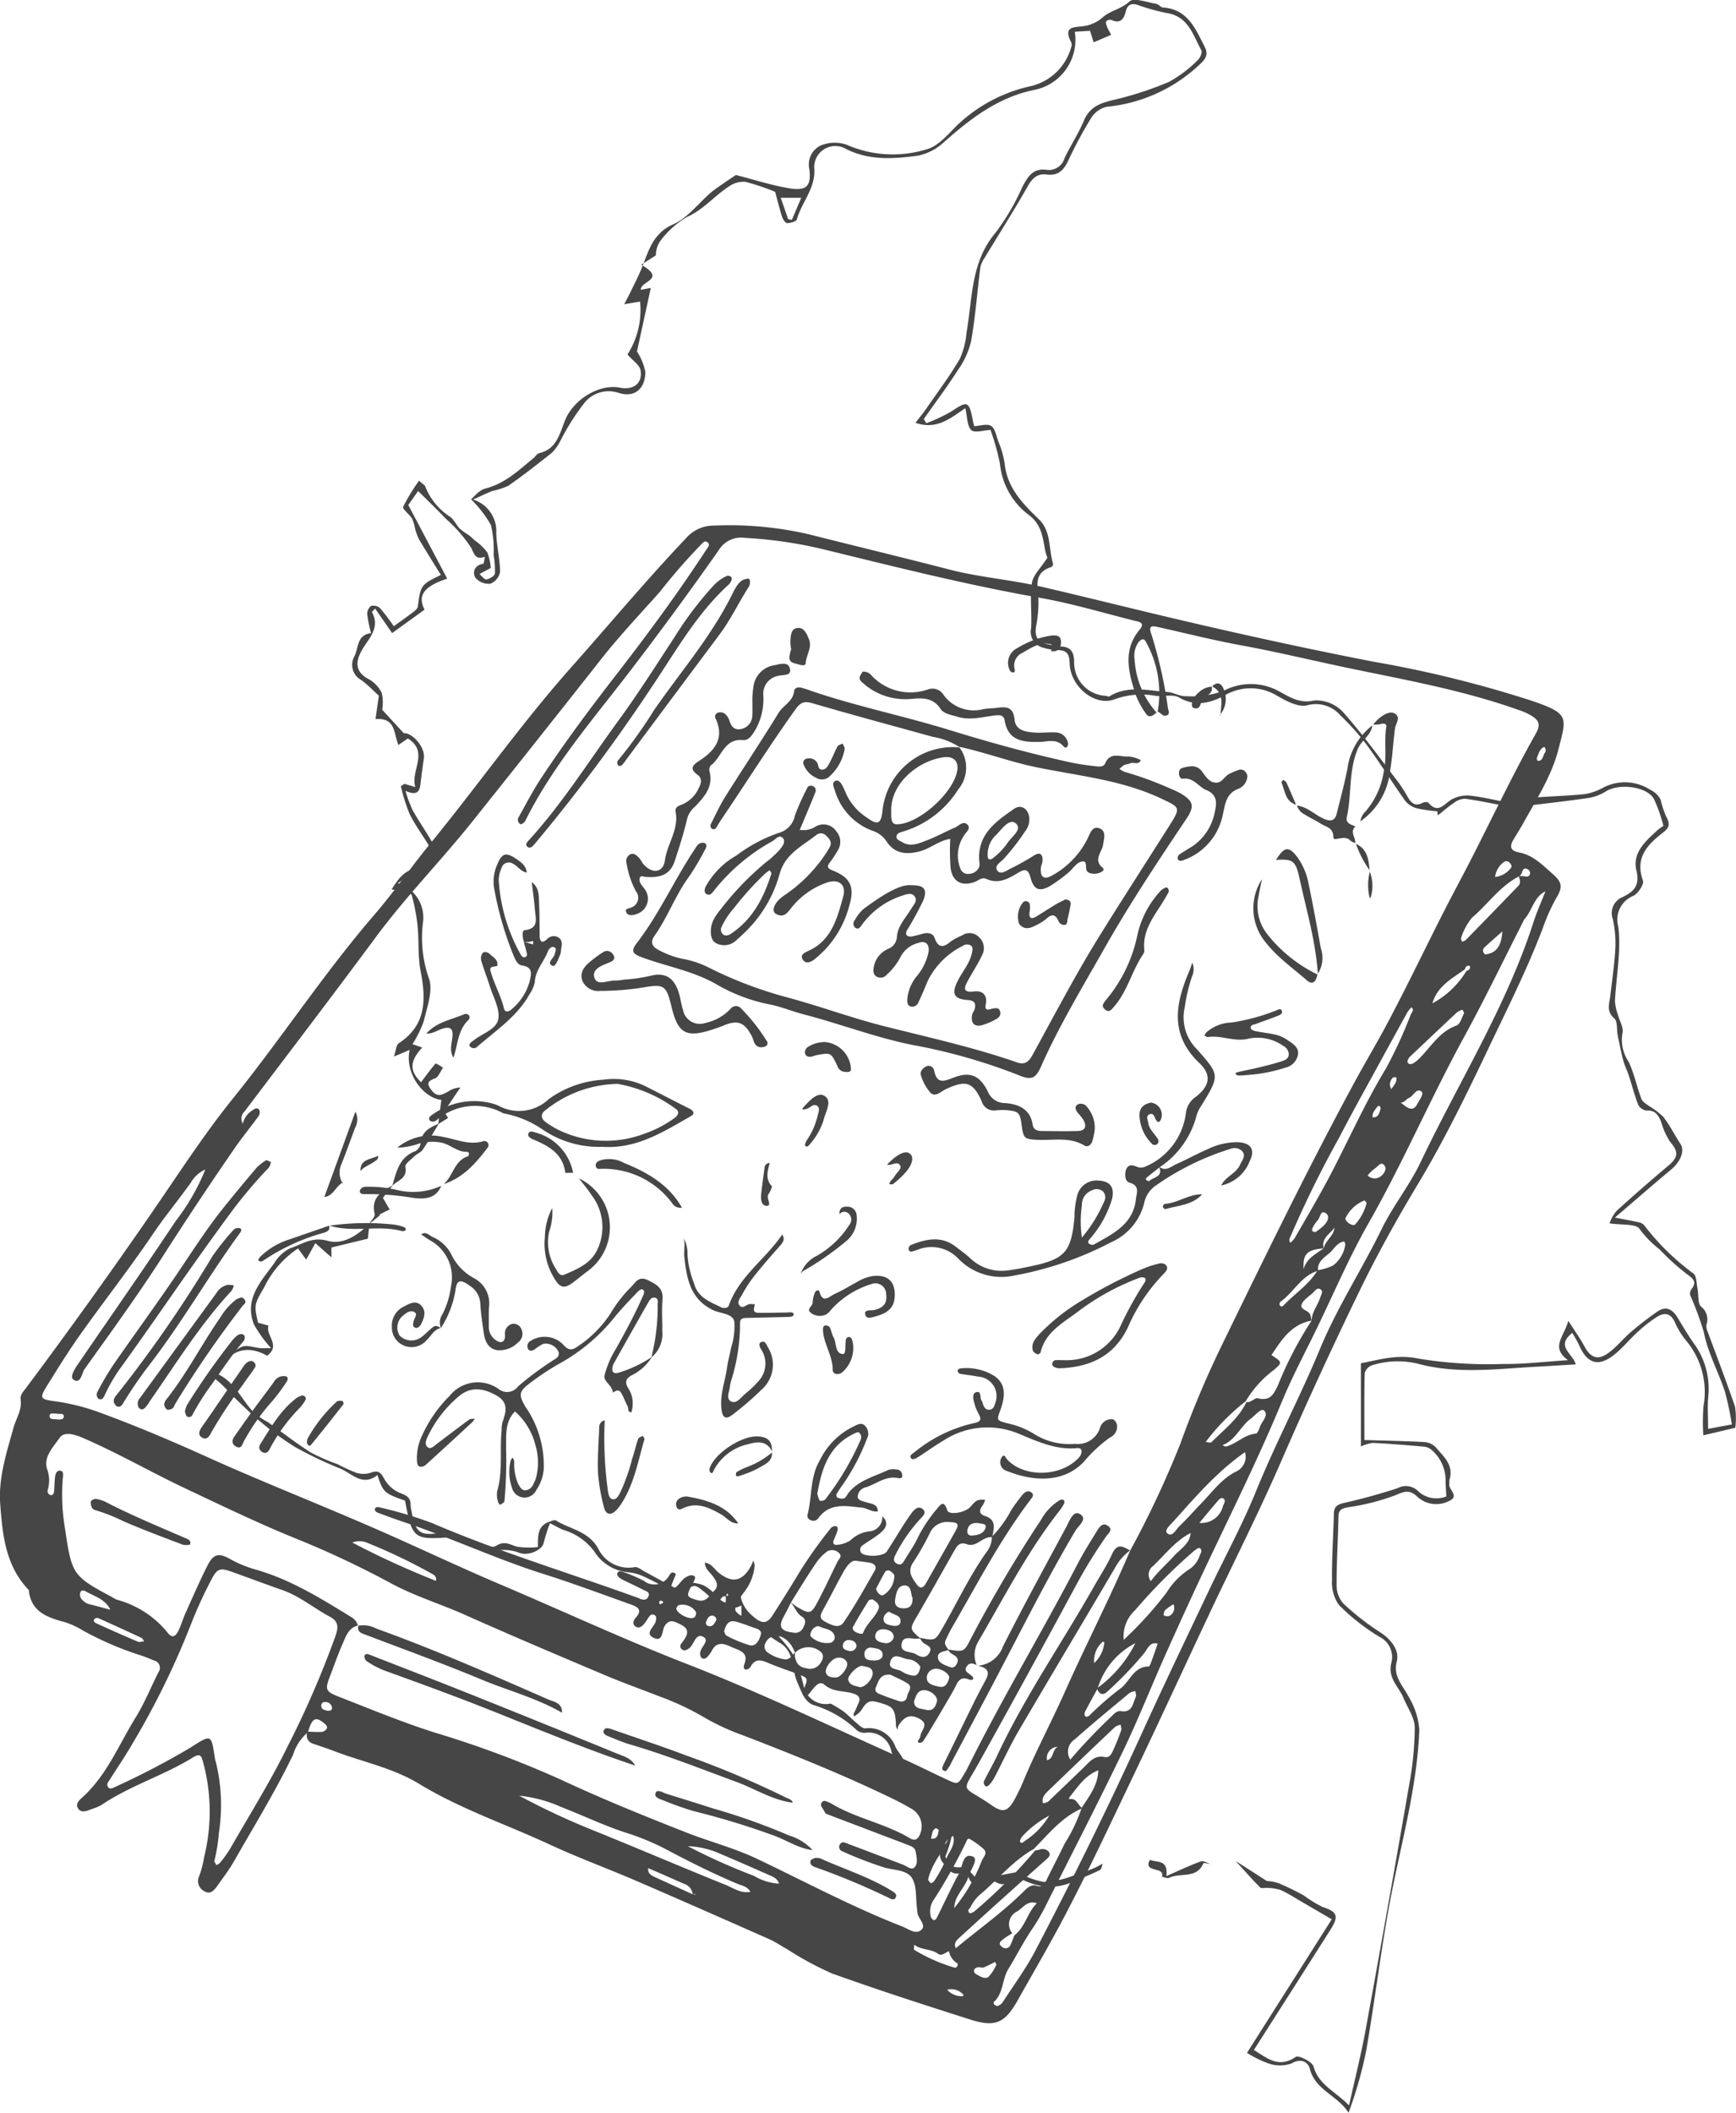 <svg xmlns="http://www.w3.org/2000/svg" width="194.064" height="236.109" viewBox="0 0 194.064 236.109">
  <g id="Grupo_77804" data-name="Grupo 77804" transform="translate(-1100.208 -5183.891)">
    <g id="Grupo_76124" data-name="Grupo 76124" transform="translate(1014.701 5226.574)">
      <path id="Trazado_112795" data-name="Trazado 112795" d="M255.8,49.294c1.483-2.675,3.175-5.286,3.932-8.274.891-3.516,1.239-3.925-2.812-5.329A128.59,128.59,0,0,0,239.1,31.274c-7.024-1.361-14.013-2.887-20.976-4.511-5.362-1.253-10.7-2.593-16.056-3.846-3.448-.808-7.028-1.07-10.422-1.95-5.25-1.354-10.526-2.629-15.783-3.954a39.307,39.307,0,0,0-10.519-.959,4.091,4.091,0,0,0-3.106,1.365c-4.439,4.676-8.569,9.628-12.849,14.444-5.642,6.349-10.519,13.309-15.9,19.874-2.09,2.553-3.961,5.293-6.116,7.789-5.66,6.561-10.4,13.826-15.83,20.556-3.153,3.907-5.9,8.148-8.748,12.293q-7.014,10.2-14.426,20.118c-.284.377-.628.715-.553,1.25.162,1.164-.521,2.108-.808,3.157-.772,2.787-1.691,5.563-1.476,8.511.255,3.462.6,6.909,3.193,9.6.241,2.464,2.094,3.067,4.065,3.6a8.8,8.8,0,0,1,1.925.887A35.7,35.7,0,0,0,101.2,142.3c.524.169,1.031.384,1.541.593a.83.83,0,0,1,.474,1.311c-.847,1.688-1.559,3.455-2.546,5.053-1.849,2.988-3.171,6.335-5.818,8.8-.4.366-.98.8-.607,1.372.356.549.988.262,1.5.061a5.5,5.5,0,0,0,1.088-.449c3.207-2.176,6.963-3.293,10.246-5.322.934-.578.973-.018,1.164.643a21.1,21.1,0,0,1,.079,10.511,10.76,10.76,0,0,1-.61,2.266,1.266,1.266,0,0,0,.725,1.573c.589.334,1.027-.165,1.354-.625.632-.9,1.311-1.774,1.853-2.726,2.255-3.961,4.654-7.84,6.633-11.959a5.26,5.26,0,0,1,1.559-2.413.954.954,0,0,0,.636,1.181c.743.266,1.5.5,2.23.779,3.214,1.253,6.669,1.9,9.653,3.717,4.59,2.8,9.678,4.5,14.523,6.748,3.2,1.487,6.518,2.7,9.761,4.1,4.963,2.14,9.912,4.324,14.857,6.511.711.316,1.365.772,2.047,1.149a35.494,35.494,0,0,0,4.974,2.686c5.1,1.831,10.256,3.494,15.417,5.139,2.866.912,3.911.417,5.387-2.219,1.609-2.873,3.275-5.71,4.827-8.626,2.88-5.419,5.466-10.971,8.109-16.5,2.877-6.022,5.663-12.091,8.511-18.132,2.647-5.613,5.459-11.147,7.936-16.843q4.229-9.728,8.87-19.274c1.957-4.019,4.137-7.933,6.45-11.775,2.956-4.913,5.451-10.07,7.919-15.245,2.094-4.4,4.284-8.752,6.019-13.312A21.11,21.11,0,0,1,259.5,57.64c.722-1.2.646-1.717-.449-2.679s-2.169-2.083-3.7-2.37c-1.049-.194-1.106-.69-.639-1.472C255.071,50.512,255.455,49.916,255.8,49.294Zm2.349-8.5a.53.53,0,0,1,.057.654c-.215.309-.226.819-.65.894-.284.05-.28-.269-.19-.478C257.549,41.451,257.646,40.97,258.149,40.79Zm-163.6,95.134a.9.9,0,0,1-.068-.646c.09-.291.4-.233.585-.133,1.006.578,2.223.883,2.772,2.061-.722-.183-1.429-.388-2.14-.564A1.728,1.728,0,0,1,94.549,135.924Zm6.385,4.862q-2.349-1-4.665-2.061c-.158-.072-.406-.251-.2-.488a.46.46,0,0,1,.424-.09q2.435,1.088,4.848,2.216c.108.05.162.212.28.373C101.365,140.758,101.114,140.862,100.934,140.787Zm16.731,11.689c-1.946,3.957-4.284,7.689-6.471,11.506a13.82,13.82,0,0,1-1.106,1.523,1.284,1.284,0,0,1-.381.244l-.251-.413a18.713,18.713,0,0,0,.517-3.175,20.2,20.2,0,0,0-.233-7.491c-.057-.309-.172-.611-.219-.919-.4-2.672-.374-2.632-2.765-1.11A86.515,86.515,0,0,1,98.406,157c-.255.126-.628.348-.844-.007-.18-.291.083-.582.248-.84.84-1.325,1.727-2.622,2.51-3.983a90.044,90.044,0,0,0,6.518-13.291,48.4,48.4,0,0,1,2.248-4.934c.711-1.39.995-1.451,2.431-.937,1.846.661,3.681,1.35,5.534,2,1.957.686,3.541,2.025,5.34,2.991.988.528.948,1.2.614,2.158A106.812,106.812,0,0,1,117.666,152.476Zm4.363-1.968a.773.773,0,0,1-.535.352c-.514.032-1.027-.007-1.544-.025.46-1.541.844-1.731,1.824-.916C121.961,150.077,122.151,150.285,122.029,150.508Zm.025-2.022c-.287-.086-.654-.136-.628-.56a.381.381,0,0,1,.438-.4.729.729,0,0,1,.765.725C122.629,148.45,122.291,148.554,122.054,148.486Zm40.9,20.531q-2.063-.937-4.123-1.875c-.467-.212-.941-.417-.858-1.049,1.347.564,2.668,1.164,4,1.745a1.375,1.375,0,0,1,.973,1.174.509.509,0,0,1,.4.032C163.216,169.035,163.08,169.028,162.95,169.017Zm3.627-1.074c-4.945-2-9.851-4.1-14.8-6.1a81.143,81.143,0,0,1-8.242-3.857,15.319,15.319,0,0,1,4.7,1.268c2.564.991,5.035,2.2,7.678,3.013a27.66,27.66,0,0,1,4.532,1.975c2.435,1.275,4.888,2.5,7.423,3.566.535.226,1.2.32,1.519.923C168.326,168.952,167.472,168.3,166.577,167.943Zm3.225-.988a67.773,67.773,0,0,1-7.409-3.322,9.805,9.805,0,0,1,3.782.919c1.774.747,3.53,1.526,5.293,2.3.47.208.962.406,1.12.97A6.127,6.127,0,0,1,169.8,166.956Zm.348-1.9c-2.564-1.225-5.315-1.925-7.94-2.956-4.679-1.839-9.348-3.728-13.9-5.854a114.543,114.543,0,0,0-14.11-5.279c-3.731-1.174-7.358-2.686-11-4.108-1.3-.51-1.35-.8-.837-2.137.478-1.246.912-2.51,1.451-3.731.359-.822.657-1.756,1.7-2.015a1.529,1.529,0,0,0-.65-.887c-3.48-2.14-6.942-4.306-10.939-5.412a13.587,13.587,0,0,1-2.8-1.189c-1.214-.661-1.788-.478-2.435.8-.887,1.749-1.663,3.552-2.467,5.34-.259.571-.431,1.182-.69,1.752-.413.909-.79,1.052-1.332.345a10.9,10.9,0,0,0-5.627-3.634,4.288,4.288,0,0,1-.618-.334c-4.331-2.313-4.432-2.532-5.168-7.52a22.456,22.456,0,0,1-.251-5.864c.029-.259.083-.707-.363-.707-.356,0-.47.384-.51.675-.072.542-.061,1.092-.111,1.634-.025.233-.129.492-.424.413a.448.448,0,0,1-.294-.553,3.643,3.643,0,0,0-.036-2.262c-.51-1.415.668-2.543,1.365-3.57.51-.754,1.717-.381,2.614.007,3.965,1.713,7.7,3.886,11.607,5.721,4.047,1.907,8.077,3.86,12.221,5.534a106.255,106.255,0,0,1,10.648,5.013c2.647,1.426,5.5,2.284,8.22,3.5,5.153,2.3,10.353,4.5,15.553,6.7,2.025.858,4.1,1.6,6.152,2.4a30.649,30.649,0,0,1,5.11,2.4,25.809,25.809,0,0,0,4.277,1.968c5.635,2.173,11.24,4.421,16.681,7.06.707.345,1.408.707,2.083,1.11a2.244,2.244,0,0,1,.883,3.153c-.244.431-.625.4-1,.172-2.783-1.659-6.051-2.216-8.827-3.9a1.291,1.291,0,0,0-.212-.1c-.28-.1-.593-.334-.826.032-.208.327.1.571.233.833.068.129.147.259.219.388q4.606,1.751,9.2,3.5c.37.144.786.291.858.725.1.607.32,1.347-.14,1.8-.33.323-.855-.162-1.282-.323q-3.194-1.217-6.389-2.424c-.219-.086-.46-.126-.621.122a.513.513,0,0,0,.2.794,43.208,43.208,0,0,0,4.6,1.785c1.106.373,2.622.248,3.228,1.225.557.887.4,2.219.56,3.358a4.1,4.1,0,0,0,.09.7c.18.575.912,1.232.424,1.7-.646.618-1.444-.068-2.14-.338C180.806,170.443,175.537,167.62,170.151,165.056Zm-79.088-49.58c.05-.323.51-.165.819-.18.262.1.808-.147.751.406-.029.255-.5.28-.8.23S90.98,116.015,91.062,115.476ZM124.891,129.7a2.217,2.217,0,0,1,1.713.05,61.7,61.7,0,0,1,7.333,3.53.577.577,0,0,1,.294.7A94.189,94.189,0,0,1,124.891,129.7Zm62.824,44.947c.776.625,1.86.431,2.665,1.02.384.284.812-.14,1.21-.3a2.028,2.028,0,0,0,.977,1.393c.029.266-.122.5-.352.449a19.01,19.01,0,0,1-4.5-1.982C187.632,175.183,187.694,174.878,187.715,174.648Zm2.873-10.091c.549-.654.452-1.763,1.476-2.054.277,1.02-.481,1.742-.79,2.582a16.6,16.6,0,0,1-1.329,2.438.542.542,0,0,1-.363.237c-.083.007-.18-.18-.327-.341a4.588,4.588,0,0,1,.237-.826A9.624,9.624,0,0,1,190.588,164.557Zm-1.016-1.767c.014-.065.032-.126.05-.183.108-.352.079-.783.488-.966.072-.029.338.147.33.2C190.376,162.366,190.283,162.894,189.572,162.79Zm4.669,2c-1.142-.438-1.117,1.128-1.512,1.853-.9,1.652-1.681,3.365-2.521,5.049-.05.1-.226.237-.3.212a.6.6,0,0,1-.316-.3,2.266,2.266,0,0,1,.334-2.029,60.631,60.631,0,0,0,3.562-6.364c.083-.194.18-.528.474-.348a9.126,9.126,0,0,1,1.508,1.1c.47.442-.018.873-.194,1.257a19.233,19.233,0,0,1-3.092,5.326c.014-1.386,1.214-2.252,1.573-3.487C193.989,166.277,194.951,165.067,194.24,164.79ZM193.149,180.4a2.175,2.175,0,0,1-1.76-.718,1.8,1.8,0,0,1,1.8.531A.234.234,0,0,1,193.149,180.4Zm-.786-5.369c-.269-.488.029-.837.37-1.149q2.6-2.381,5.229-4.74c1.454-1.311,2.92-2.607,4.378-3.911.287-.255.69-.535.42-.955a.912.912,0,0,0-1.074-.244,4.031,4.031,0,0,1-.463.083,55.9,55.9,0,0,1-6.733,6.755c-.147.14-.492.312-.575.248-.381-.287.032-.531.14-.776a4.29,4.29,0,0,1,1.178-1.436c1.928-1.67,3.57-3.681,5.836-4.956,1.641-1.663,3.114-3.53,5.329-4.511a18.782,18.782,0,0,1-1.878,3.914c-.614,1.271-1.257,2.521-1.889,3.781-.269.535-.377,1.2-1.307.916-.557-.172-1.038.3-1.422.679C197.566,171.049,194.876,172.938,192.362,175.036Zm10.346-17.6q3.7-3.571,7.437-7.111a1.907,1.907,0,0,1,.636-.259c.022.215.122.46.054.646-.259.733-.549,1.458-.869,2.165-.19.417-.4.923-.995.8-1.138-.237-1.7.582-2.363,1.217-1.239,1.185-2.471,2.377-3.713,3.562a1.035,1.035,0,0,1-.8.377C201.925,158.2,202.331,157.8,202.708,157.432Zm-.158-3.408a1.255,1.255,0,0,1,1.221-1.494C203.1,152.8,203.351,153.862,202.55,154.024Zm25.092-45.27c1.128-1.713,2.23-3.451,4.485-3.85a41.15,41.15,0,0,0-3.746,7.186c-.492,1.049-.88,1.835-2.255,1.494-.37-.093-.761.517-1.282.417-.887,1.853-2.5,3.081-3.907,4.482-.108.1-.424,0-.65-.014a23.91,23.91,0,0,1,4.467-4.546,12.11,12.11,0,0,1,3.2-3.541C228.863,109.576,228.859,109.547,227.642,108.753Zm20.739-38.3a2.214,2.214,0,0,1,.621-.3c.065.162.2.338.158.42-.248.481-.442,1.221-.833,1.354-1.989.7-2.916,2.514-4.313,3.825a2.577,2.577,0,0,1-.56.409.553.553,0,0,1-.427.05c-.28-.144-.176-.384-.061-.6a.709.709,0,0,1,.14-.187C244.858,73.768,246.614,72.1,248.381,70.454Zm-2.747-1.009c.532-1.9,2.173-2.765,3.627-3.8.075-.291.233-.463.56-.384.068.32-.086.488-.384.557A9.869,9.869,0,0,1,245.634,69.444Zm-1.7,11.262c-.417.794-.955.535-1.49.108-.118-.1-.241-.183-.363-.273.42.011.61-.4.941-.531.506-.212.819-1.142,1.383-.715C244.729,79.543,244.176,80.247,243.935,80.706Zm-.715-10.023a51.711,51.711,0,0,1-2.74,5.972c-2.453,4.026-4.327,8.339-6.532,12.487-1.178,2.209-2.46,4.363-3.706,6.536a3.011,3.011,0,0,1-.467.517c-.277-.284-.075-.517.04-.8a120.516,120.516,0,0,1,5.4-10.953c1.472-2.848,3.045-5.645,4.579-8.464q1.514-2.774,3.049-5.545a3.733,3.733,0,0,1,.449-.546C243.633,70.2,243.324,70.45,243.22,70.683Zm-2.262,7.466c.115-.266.269-.582.65-.4.05.025-.007.391-.09.564a6.362,6.362,0,0,1-.506.747h-.126l.169-.057A.816.816,0,0,1,240.958,78.149ZM239.205,87.9c.334-.194.707-.9,1.106-.28.241.373-.126.952-.514,1.2a1.113,1.113,0,0,1-1.4-.133A3.784,3.784,0,0,1,239.205,87.9Zm-.259-5.71c-.068-.492.255-.815.51-1.164.122-.169.266-.151.341,0a.336.336,0,0,1,.047.2C239.7,81.7,239.6,82.229,238.947,82.186Zm-.672,9.592a5.613,5.613,0,0,1-1.318,2.413c-.327.147-1.059-.352-1.052-.715a4.036,4.036,0,0,1,2.133-2.011C238.121,91.57,238.264,91.667,238.275,91.778Zm-5.43,7.484c-.068-.98.736-1.433,1.322-1.95.5-.445.826-1.149,1.587-1.257a.543.543,0,0,1,.14.363,3.62,3.62,0,0,1-1.354,2.313A5.959,5.959,0,0,1,232.845,99.262Zm.255,3.042c-.277.88-.945,1.612-.966,2.586a2.185,2.185,0,0,1-.1-.442c-.032-.722-1.214-.7-1.034-1.307.151-.521.794-.912,1.253-1.329.251-.226.506-.7.919-.37C233.441,101.657,233.19,102.013,233.1,102.3Zm.413-8.055a6.4,6.4,0,0,1-.916.733c-.083.054-.269-.036-.4-.086-.021-.007,0-.133,0-.277a4.377,4.377,0,0,1,.6-.927c.305-.287.312-1.149.858-.837C234.224,93.182,233.944,93.825,233.513,94.249Zm1.167.269c-.061.919-1.023,1.415-1.192,2.295l-.007,0C233.187,95.685,234.185,95.236,234.68,94.518Zm-1.214,2.309c-.883.639-1.914,1.135-2.23,2.316C231.136,97.466,231.6,96.978,233.467,96.827Zm-.725,2.535c-.93,1.512-2.424,2.478-3.631,3.717-.154.154-.316.377-.532.122a.415.415,0,0,1,.054-.4C230.1,101.772,230.924,99.966,232.741,99.362Zm-6.389,17.41c-.1.284-.284.747-.456.758-1.293.1-2.147,1.142-3.325,1.436-.119.032-.28-.1-.42-.154,1.48-.535,2.007-2.1,3.185-2.963.492-.363,1.163-1.2,1.472-.909C227.376,115.476,226.568,116.151,226.353,116.772Zm-1.666,2.826a1.822,1.822,0,0,1-.9,2.119c-1.709.819-2.736,2.309-3.979,3.595-.822.844-1.594,1.738-2.449,2.55-.391.37-.786,1.268-1.339.822-.427-.341.3-.941.643-1.322C219.156,124.59,221.591,121.753,224.686,119.6Zm-2.471,6.051a2.461,2.461,0,0,1-2.632,1.853c.661-.8,1.322-1.6,2-2.385.183-.212.435-.549.722-.305C222.567,125.032,222.312,125.363,222.215,125.65Zm-3.606,2.988c-.09,1.21-1.142,1.763-1.835,2.532-.862.955-1.849,1.8-2.618,2.841a1.187,1.187,0,0,1,.208-1.652C215.741,131.076,216.883,129.514,218.61,128.638Zm.427,1.957c.169-.14.492-.345.585-.28.338.226.129.56,0,.83a2.906,2.906,0,0,1-1.1,1.5,8.241,8.241,0,0,0-2.607,2.65,41.884,41.884,0,0,1-4.769,5.257c-.014,0-.011,0-.025,0a3.99,3.99,0,0,1,1.271-3.282A61.889,61.889,0,0,1,219.037,130.595Zm-2.6,7.164a.66.66,0,0,1-.837.054c-.054-.04.047-.452.183-.585a6.8,6.8,0,0,1,.9-.636A.979.979,0,0,1,216.434,137.759Zm-4.011,3.193a13.888,13.888,0,0,1-4.184,4.963A8.394,8.394,0,0,1,212.422,140.952Zm-4.6,2.219a2.791,2.791,0,0,1,.966-2.392c.014-.018.169.05.169.072A3.565,3.565,0,0,1,207.822,143.171Zm.345,2.912c.251.632.686.718,1.174.23a41.5,41.5,0,0,0,4.076-4.256c.373-.488.628-1.282,1.5-1.063-.219.657-.442,1.311-.682,1.957-.083.215-.208.6-.316.6-1.745.007-2.119,1.77-3.272,2.543a33.885,33.885,0,0,0-3.351,2.927c-.1.09-.327.19-.4.144-.233-.165-.165-.431-.057-.636C207.273,147.707,207.722,146.9,208.167,146.084Zm3.62.424a1.755,1.755,0,0,1,.643-.2c.014.223.119.485.036.661-.341.722-.37,1.785-1.652,1.573-.406-.068-.743.251-1.009.539a64.868,64.868,0,0,0-4.654,4.877,1.633,1.633,0,0,1,.514-2.27C207.657,149.912,209.729,148.217,211.787,146.507Zm-3.509,8.655c-.032,1.648-1.006,2.88-1.846,4.173-.456-.32-.589-1.131-1.386-.944-.018-.065-.05-.14-.025-.169C205.962,157.048,206.777,155.74,208.278,155.162Zm-5.487,5.067a8.568,8.568,0,0,1-2.7,2.8c-.165.115-.363.384-.549.122-.068-.1.086-.413.208-.575A11.212,11.212,0,0,1,202.791,160.229Zm-3.6,10.709c.693-.427,1.189-1.3,2.216-.927-1.059,1.034-1.289,2.657-2.507,3.588-.144.356-.262.725-.431,1.067a.591.591,0,0,1-.973.2c-.51-.384-.054-.661.212-.883a8.561,8.561,0,0,1,.962-.611A1.582,1.582,0,0,1,199.192,170.938Zm-4.5,7.039c-.445-.241-.4-.69.1-.8.219-.05.488.083.686.007a12.347,12.347,0,0,0,1.257-.621c.05.111.18.262.144.327a4.529,4.529,0,0,1-.869,1.347C195.619,178.537,195.106,178.2,194.693,177.977ZM258.271,56.922c-.442,1.135-.948,2.248-1.322,3.4-3.052,9.488-8.371,17.909-12.616,26.837-1.239,2.611-3.1,4.9-4.378,7.52-2.2,4.511-4.963,8.734-6.891,13.388-2.227,5.372-4.956,10.515-7.15,15.909-1.53,3.764-3.494,7.348-5.236,11.029-2.525,5.322-5.078,10.633-7.52,16-3.738,8.22-7.732,16.315-11.915,24.316-1.052,2.011-2.42,3.857-3.659,5.771a1.23,1.23,0,0,1-.546.4c-.093.039-.266-.083-.388-.158-.047-.029-.047-.133-.083-.255,1.124-.959.937-2.535,1.666-3.72.9-1.476,1.684-3.027,2.65-4.453a23.172,23.172,0,0,0,1.537-2.64c2.894-5.757,5.846-11.485,8.644-17.288,1.7-3.537,3.139-7.2,4.744-10.784,1.508-3.372,3.042-6.733,4.625-10.073,2.859-6.033,5.832-12.012,8.385-18.189,1.142-2.754,2.553-5.4,3.857-8.08,1.918-3.957,3.645-8.026,5.818-11.837,3.857-6.762,6.913-13.919,10.644-20.739,2.334-4.263,4.442-8.651,6.651-12.982a.963.963,0,0,1,.1-.212C256.795,59.109,256.949,57.576,258.271,56.922Zm-6.827,6.285c.65-.618,1.336-1.2,2.007-1.8-.115,1.677-.682,2.438-1.939,2.575C251.29,63.752,251.178,63.461,251.444,63.207Zm4.159-8.26c.115-.391.233-.747.736-.456a.494.494,0,0,1,.212.377c-.054.593-.492.37-.83.359-.126-.007-.248,0-.37-.007C255.445,55.134,255.57,55.051,255.6,54.947Zm-.316.323c.119.348.259.725-.047,1.045q-2.936,3.049-5.9,6.076a1.145,1.145,0,0,1-.406.162c-.036-.144-.144-.32-.093-.42a6.747,6.747,0,0,1,1.214-2.255C251.828,58.373,253.164,56.365,255.287,55.27Zm-.923-.9a2.505,2.505,0,0,1-1.727.948,2.45,2.45,0,0,1,1.034-1.7.484.484,0,0,1,.625.151C254.453,53.931,254.586,54.142,254.364,54.365Zm-5.825,1.7c-2.841,5.319-5.365,10.82-8.231,16.142-1.077,2-2.252,3.961-3.336,5.965-5.275,9.728-10.106,19.687-14.954,29.631a111.861,111.861,0,0,0-4.564,10.856,109.327,109.327,0,0,1-5.6,11.926l.014-.043-.047.043.022.014c-2.266,5.333-4.934,10.483-7.29,15.772-1.5,3.372-3.25,6.626-4.665,10.037-.273.65-.582,1.286-.916,1.911-.751,1.39-1.289,1.656-2.586.754-3.476-2.417-3.448-1.167-1.44-4.776q5.608-10.095,11.09-20.261a54.964,54.964,0,0,1,3.11-5c.251-.366.8-.736.266-1.164-.625-.5-1.006.09-1.289.549-.74,1.207-1.5,2.41-2.151,3.663-4.029,7.735-8.547,15.205-12.411,23.027-.072.144-.162.273-.241.409-.722,1.232-.729,1.246-1.964.668-1.709-.794-3.394-1.648-5.117-2.417-7.958-3.552-15.816-7.337-23.939-10.5-7.1-2.765-14-5.976-21-8.949-4.909-2.086-9.725-4.4-14.623-6.514-6.044-2.618-12.181-5.031-18.182-7.746-3.864-1.745-7.757-3.394-11.732-4.855a24.009,24.009,0,0,0-5.013-1.282c-1.849-.255-1.878-.316-.84-1.986,1.16-1.864,2.323-3.735,3.595-5.523,2.69-3.774,5.548-7.43,8.141-11.262,1.325-1.954,2.83-3.756,4.191-5.674a3.528,3.528,0,0,1,1.623-1.472,24.285,24.285,0,0,1-3.322,5.775c-3.555,5.34-7.236,10.6-10.856,15.895-.388.564-1.034,1.533-.546,1.831.83.5.905-.747,1.228-1.2,3.009-4.209,6.055-8.4,8.841-12.752q3.868-6.039,7.94-11.937c.848-1.221,1.792-2.377,2.668-3.58a.755.755,0,0,0,.1-.639c-.215-.4-.564-.165-.794,0a2.4,2.4,0,0,0-1.063,1.472c-.018,0-.029,0-.047,0l.014-.054a1.048,1.048,0,0,1,.2-1.268c4.931-6.511,9.883-13.007,14.742-19.568,3.325-4.485,7.236-8.475,10.716-12.824q7.278-9.109,14.494-18.268c2.047-2.593,4.317-4.988,6.511-7.452a66.21,66.21,0,0,1,4.471-5.146c.284-.259.528-.707.919-.305.226.237-.086.553-.255.815-3.088,4.737-6.443,9.283-9.9,13.751-2.981,3.843-5.9,7.735-8.572,11.8-.9,1.372-1.656,2.837-2.456,4.27a.546.546,0,0,0,.2.794c.1.05.442-.187.528-.363,3.114-6.245,7.678-11.463,11.876-16.95q5.01-6.55,9.754-13.3a2.906,2.906,0,0,1,2.927-1.383,48.685,48.685,0,0,1,8.834,1.293c8,1.954,16,3.972,24.122,5.4,3.552.625,7.028,1.67,10.533,2.55.452.111,1.329.187.654.995-1.9,2.27-1.278,4.7-.517,7.128a9.18,9.18,0,0,0,1.21,2.284c.377.56.815.172,1.181-.133a9.739,9.739,0,0,1-2.453-5.922,2.67,2.67,0,0,1,.356-1.817c.237-.341.632-.693.891-.183a11.751,11.751,0,0,1,1.329,7.84c.374.061.571.618,1.024.406.388-.18.176-.531.126-.812a49.773,49.773,0,0,0-1.849-8.253c-.3-.833-.1-1,.672-.826,3.142.7,6.267,1.494,9.43,2.072,4.173.765,8.288,1.778,12.44,2.632,6.216,1.286,12.487,2.431,18.5,4.575a7.7,7.7,0,0,1,1.3.557c1.034.6,1.2,1.074.618,2.108C254.091,44.8,251.5,50.522,248.539,56.067Z" transform="translate(0 0)" fill="#464646"/>
      <path id="Trazado_112796" data-name="Trazado 112796" d="M173.749,47.087a5.871,5.871,0,0,0-2.083,2.194,151.57,151.57,0,0,0-7.883,13.341c-.725,1.44-.769,1.433-2.5,1.149-.183-.312-.485-.593-.3-1,.23-.5.463-1,.74-1.469,2.794-4.819,5.354-9.779,8.734-14.235.176-.233.47-.524.176-.8-.37-.348-.776-.09-1.023.194a20.2,20.2,0,0,0-1.257,1.7,13.047,13.047,0,0,1-2.115,2.941c.14-.88.456-1.814-.8-2.23-.79-.262-.682-.707-.273-1.246a2.388,2.388,0,0,0,.251-.578,3.118,3.118,0,0,0-.686.011c-.492.111-.725.56-1.067.873-.646.589-2.3.83-2.481.291-.424-1.257-.765-.593-1.192-.126a16.369,16.369,0,0,0-2.288,3.555c-.4.758-.9,1.465-1.34,2.209-.176.3-.363.524-.736.359-.453-.2-.488-.51-.277-.948a17.544,17.544,0,0,1,2.794-4.069c.284-.316.812-.74.248-1.156-.452-.334-.88.054-1.174.449-.323.438-.632.894-.926,1.354-.628.991-1.228,2-1.875,2.981-.377.575-2.5.646-2.891.093a.592.592,0,0,1,.219-.808c.632-.467,1.329-.84,1.928-1.34.636-.528,1.038-1.164.241-1.885a1.566,1.566,0,0,1-1.483,1.688,3.579,3.579,0,0,0-2.058.984,3.06,3.06,0,0,1-1.293.488c-.381.075-.833.054-.557-.582.126-.287.244-.578.352-.873.083-.226.119-.517-.133-.6a.687.687,0,0,0-.585.223,49.71,49.71,0,0,0-3.53,4.967c-.962,1.609-1.964,3.2-2.977,4.776-.3.47-.722.93-1.347.664-.923-.391-2.069-.248-2.769-1.135a.762.762,0,0,1,.047-.643,7.509,7.509,0,0,1,.97-1.591,5.541,5.541,0,0,0,1.092-2.79c.043-.194-.09-.427-.144-.646a5.2,5.2,0,0,1-.259.618c-.93,1.706-2.054,1.968-3.559.8-.524-.406-.844-1.085-1.594-1.171-.007.679.546,1.059.894,1.53.417.56.711,1.088.108,1.652-.528.5-.848,1.329-1.91.995-1.1-.345-1.189-.4-.632-1.544.1-.212.248-.4.341-.618s.223-.452-.1-.571a.723.723,0,0,0-.452.007,2.082,2.082,0,0,0-.6.341c-.233.208-.417.474-.639.693-.208.2-.431.535-.736.2-.079-.083.1-.409.169-.621.093-.287.359-.747.276-.822-.5-.427-.661.19-.855.417a1.874,1.874,0,0,1-2.69.373,17.255,17.255,0,0,0-2.158-.937c-.276-.111-.686-.251-.8.086-.1.28.241.549.528.693.772.388,1.559.747,2.327,1.146.309.162.855.251.607.783-.2.427-.61.388-1.006.2-.212-.1-.442-.169-.661-.248-7.531-2.711-15.2-5.031-22.563-8.2a47.32,47.32,0,0,0-5.85-1.742c-.2-.054-.47-.022-.5.251-.014.1.158.284.28.33,1.027.388,2.058.769,3.1,1.117,5.207,1.745,10.192,4.08,15.431,5.739,3.293,1.041,6.532,2.255,9.786,3.415.693.248,1.415.567.582,1.48-.28.309-.42.758,0,1.013.377.23.74-.057.988-.384.19-.248.345-.524.535-.776a.416.416,0,0,1,.6-.122c.233.154.151.406.111.643-.118.654-1.386,1.415-.144,1.925.973.406.812-.873,1.146-1.383.492-.758,1.016-.521,1.612-.23s1.135.621.769,1.419a5.781,5.781,0,0,1-.517.783.444.444,0,0,0,.007.621c.28.259.549.133.826-.061.593-.413.736-1.792,1.63-1.286.761.431-.413,1.178-.374,1.867.014.244.054.47.3.542a.5.5,0,0,0,.424-.1,3.124,3.124,0,0,0,.567-.74c.546-1.113,1.419-.83,2.2-.452s2,.514,1.451,1.925c-.086.223-.122.532.144.6a.673.673,0,0,0,.549-.305c.51-.952,1.185-.779,1.993-.431,1.074.467,2.191.822,3.286,1.239,1.189.452,1.178.452.65,1.738-.079.194-.158.535-.065.625.323.312.56-.007.747-.237.445-.539,1.016-1.476,1.638-.944,1.023.88,2.223.646,3.3,1.016.524.18.8.467.521,1.049-.136.28-.237.578-.377.858-.1.2-.273.381-.1.621a5.969,5.969,0,0,0,.51-.37c.585-.514.693-1.58,1.957-1.25,1.885.492,2.13.664,2.2,2.69a1.5,1.5,0,0,0,.165.427l-.025-.007.032.018h0v-.011a1.367,1.367,0,0,1,.1-.449c.711-1.12,1.4-1.343,2.464-.707.948.564.079,1.214,0,1.821a.969.969,0,0,1-.183.427c-.133.172-.144.32.054.37a.527.527,0,0,0,.388-.14c.223-.19,3.325-5.505,3.509-5.857.348-.672.589-1.548,1.684-1.063.122.05.4.022.424-.043.1-.248-.133-.359-.291-.5-.28-.233-.74-.409-.438-.9s.725-.409,1.146-.169a2.92,2.92,0,0,1,.215-2.722c2.88-4.941,5.495-10.045,9.053-14.566a4.669,4.669,0,0,0,.5-.79c.05-.1.025-.348-.04-.381A.553.553,0,0,0,173.749,47.087ZM129.078,58.726a.326.326,0,0,1-.108-.183c.025-.2.151-.262.338-.19l.144.176A3.706,3.706,0,0,1,129.078,58.726Zm3.828,1.462c-.5.338-1.982-.431-2.018-1.009.075-.119.126-.3.233-.345a1.768,1.768,0,0,1,1.968.754A.657.657,0,0,1,132.906,60.188Zm2.428.338c-.165.32-.348.733-.833.632a.362.362,0,0,1-.269-.514c.151-.338.32-.711.776-.654C135.273,60.109,135.442,60.32,135.334,60.525Zm1.239-3.02c.244.28.057.269-.111.273Zm-.772,1.286c-.37-.23-.05-.5.1-.715a.48.48,0,0,1,.5-.248,2.164,2.164,0,0,1,.011.589C136.343,58.726,136.124,58.992,135.8,58.791Zm4.518,3.394c-.176.567-.51,1.286-1.253,1.106a14.208,14.208,0,0,1-2.546-1.052c-.158-.075-.215-.363-.287-.5.2-.729.485-1.286,1.289-1.085.668.169,1.318.431,1.972.661C139.916,61.466,140.512,61.567,140.319,62.184Zm24.409-12.53c.284.1.912.007.718.56-.226.646-.916.8-1.559.826a.432.432,0,0,1-.47-.413C163.453,49.831,163.945,49.565,164.728,49.655ZM163.4,52.018c1.038.373,1.731-.887,2.765-.8a2.718,2.718,0,0,1-.6,1.677c-1.911,2.686-3.293,5.667-4.931,8.507-.815,1.411-.826,1.4-2.539,1.059l.007.014c-1.156-1-1.117-1.02-.3-2.424,1.411-2.431,2.783-4.884,4.169-7.33C162.3,52.165,162.559,51.716,163.4,52.018ZM159.151,64.2c-.4.632-1.027.391-1.447.122-.557-.359-1.709-.147-1.641-1.049.086-1.189,1.2-.6,1.885-.718a1.935,1.935,0,0,1,.2-.011,1.92,1.92,0,0,0,.33.467C158.856,63.326,159.628,63.434,159.151,64.2ZM157.42,53.968a29.887,29.887,0,0,0,1.849-3.282,2.124,2.124,0,0,1,2.151-1.153c.564.04,1.235.011.736.9-1.113,1.986-2.241,3.965-3.361,5.947-.3.528-.643.664-1.045.1C157.2,55.706,156.666,55.009,157.42,53.968Zm-1.074,2.654c.891-.057.718.966.952,1.393.032.826-.316,1.149-.959,1.16-.611.007-1.088-.244-.991-.927S155.6,56.668,156.346,56.622Zm-5.412,5.2c-.237-.119-.4-.381-.3-.557.557-1.009,1.156-2,1.763-2.973.057-.093.277-.086.424-.126.4.266.883.582.668,1.1-.406.966-1.329,1.62-1.713,2.64C151.685,62.134,151.214,61.969,150.934,61.825Zm.1,1.584a.677.677,0,0,1-.873.514c-.287-.072-.661-.154-.654-.532a.637.637,0,0,1,.754-.661C150.672,62.762,151,62.928,151.038,63.409Zm3.239-1.871c.488.086.862.284.934.83a.875.875,0,0,1-1.041.686c-.463-.057-1.049-.241-1.041-.736C153.139,61.728,153.627,61.423,154.277,61.538Zm.729-.435c-.449-.086-.962-.187-.948-.776a.921.921,0,0,1,.632-.776c.521.4,1.368.356,1.257,1.167C155.886,61.164,155.394,61.175,155.007,61.1Zm-.776-6a.436.436,0,0,1,.621-.061c.169.133.413.32.42.492a2.581,2.581,0,0,1-1.156,2.115c-.3.241-.7-.111-.9-.646C153.523,56.424,153.847,55.745,154.231,55.106Zm-3.264-1.243c.876.126,1.268.158,1.652.244.463.1.7.438.46.858-1.128,1.954-2.212,3.94-3.491,5.793-.532.772-1.465.233-2.144-.133s-.366-.876-.079-1.39c.761-1.372,1.458-2.78,2.223-4.148C149.979,54.381,150.489,53.77,150.966,53.864Zm-7.251,4.661c.9-1.465,1.8-2.93,2.765-4.356a5.459,5.459,0,0,1,1.282-1.35,1.087,1.087,0,0,1,1.311.172c.431.373-.022.682-.176,1-.722,1.476-1.411,2.966-2.18,4.421-.754,1.426-.909,1.44-2.32.614a7.082,7.082,0,0,1-.689-.492Zm-.747,1.451c.273-.456.488-.944.729-1.419.46.481.632,1.178,1.243,1.551.506.312.391.751.151,1.217a.987.987,0,0,1-1.146.567C142.509,61.71,142.251,61.193,142.969,59.976Zm-.061,4.884a4.147,4.147,0,0,1-1.889-.815A.793.793,0,0,1,140.89,63a1.245,1.245,0,0,1,1.085-.74c.909-.04,1.72.668,2.176,1.849C143.813,64.511,143.464,65.007,142.908,64.86Zm4.108.42a1.349,1.349,0,0,1-1.6.589,1.379,1.379,0,0,1-1.217-1.76,2.11,2.11,0,0,1,2.474-.32C147.454,64.217,147.393,64.68,147.016,65.28Zm-1-2.869c-.23-.147-.129-.427-.036-.639a1.061,1.061,0,0,1,.686-.593.667.667,0,0,1,.223.029c.593.316,1.444.248,1.7,1.056a.658.658,0,0,1-.42.761A2.578,2.578,0,0,1,146.018,62.411Zm2.675,4.5c-.42-.022-.97-.036-1.088-.607-.043-.661.812-1.641,1.44-1.609a.931.931,0,0,1,.941.549C150.151,65.754,149.271,66.935,148.693,66.91Zm2.629,1.056c-.481-.144-1.117-.194-1.217-.876.036-.51,1.138-1.591,1.6-1.469s1.185.1,1.138.894C152.8,67.187,151.846,68.121,151.322,67.966Zm.6-3.634a.708.708,0,0,1,.754-.765c.5.1,1.207.083,1.286.733.061.546-.51.736-1.02.707C152.485,64.982,151.925,64.985,151.922,64.332Zm4.776,4.651c-.079.589-.5.722-1.034.528-.585-.212-1.182-.4-1.756-.639-.4-.165-.98-.294-.672-.948.284-.6.4-1.408,1.587-1.332.5.251,1.225.549,1.882.952C157.409,67.97,156.766,68.508,156.7,68.982Zm.514-2.306a3.01,3.01,0,0,1-1.092-.431c-.467-.32-1.515-.2-1.318-1.013.3-1.217,1.26-.481,1.954-.363a1.757,1.757,0,0,1,1.422.84C158.045,66.4,157.818,66.806,157.211,66.677ZM158.73,70.5c-.564-.154-1.282-.075-1.257-.977.233-.564.366-1.232,1.178-1.2.715.029,1.508.729,1.375,1.257C159.869,70.2,159.56,70.728,158.73,70.5ZM161.388,67c-.158.514-.4,1.077-1.092.934-.582-.126-1.365-.244-1.408-.955a1.032,1.032,0,0,1,1.02-1.056C160.6,65.916,161.521,66.562,161.388,67Zm.873-1.663c-.129.284-.381.542-.725.417-.578-.215-1.332-.42-1.4-1.074s.686-.668,1.167-.844a1.256,1.256,0,0,0,.219.3C161.9,64.461,162.609,64.587,162.261,65.341Z" transform="translate(30.22 77.881)" fill="#464646"/>
      <path id="Trazado_112797" data-name="Trazado 112797" d="M166.478,32.959a10.918,10.918,0,0,0-1.278-.6,37.756,37.756,0,0,0-5.085-1.853,2.789,2.789,0,0,1-.542-.32,3.118,3.118,0,0,1,.528-.431c.2-.1.47-.086.675-.19.377-.19.937.241,1.181-.359a3.687,3.687,0,0,0-1.318-.406c-.916.093-2.09-.6-2.668.779-.169.4-.686.359-1.059.312-.934-.111-1.871-.233-2.79-.431-4.525-.988-8.982-2.212-13.413-3.58-5.171-1.6-10.5-2.675-15.636-4.428a9.937,9.937,0,0,0-1.124-.356c-.327-.068-.707.04-.743.388-.115,1.16-1.214,1.584-1.742,2.446-1.928,3.142-3.983,6.213-5.943,9.337-.625.995-1.113,2.072-1.645,3.124a.446.446,0,0,0,.075.417.334.334,0,0,0,.564-.09c.208-.33.409-.672.628-.995,2.733-4.036,5.329-8.163,8.166-12.131.621-.873,1.016-1.02,2-.729,4.435,1.3,8.906,2.489,13.363,3.731a7.783,7.783,0,0,1,2.963,1.12l.036.054a.2.2,0,0,1,.047,0h0l-.043-.032-.047-.032c2.912.628,5.7,1.684,8.622,2.288,4.751.98,9.642,1.419,14.124,3.57,1.91.916,2.058.937.891,2.787-.083.133-.165.266-.251.4-2.521,3.975-5.074,7.933-7.563,11.93-2.7,4.331-5.06,8.852-7.513,13.327-.4.729-.786,1.336-1.817.977-4.823-1.677-9.807-2.772-14.749-4.019-3.659-.919-7.207-2.237-10.842-3.221a45.583,45.583,0,0,1-8.974-3.412,10.6,10.6,0,0,0-2.909-.937,10.18,10.18,0,0,1-2.639-1c-.747-.377-.862-.927-.427-1.533,1.508-2.122,2.37-4.615,3.929-6.712A29.582,29.582,0,0,0,113.3,39.1c.119-.208.158-.506-.083-.621a.764.764,0,0,0-.628.065,1.649,1.649,0,0,0-.442.539c-2.316,3.444-3.993,7.279-6.543,10.587-.7.909-.424,1.2.654,1.594,2.7.995,5.559,1.48,8.138,2.923a19.188,19.188,0,0,0,5.9,2.284c1.383.248,2.7.815,4.072,1.171,4.022,1.052,7.926,2.55,12.009,3.379a63.533,63.533,0,0,1,11.951,3.4c1.512.636,1.925.259,2.5-1.031,2.018-4.528,4.579-8.762,7.017-13.068,2.83-5,6-9.775,9.2-14.541C167.99,34.366,167.85,33.81,166.478,32.959Z" transform="translate(51.076 13.061)" fill="#464646"/>
      <path id="Trazado_112798" data-name="Trazado 112798" d="M141.183,32.011c-.758-.28-1.016.571-1.271,1.1a9.553,9.553,0,0,1-4,4.184c-.88.51-1.325.194-1.253-.815.022-.309.2-.611.2-.916-.011-.557-.23-.927-.869-.564a30.054,30.054,0,0,1-2.668,1.5c-.452.2-1.106.761-1.5.277-.431-.535.284-.927.643-1.293a24.925,24.925,0,0,0,2.46-3.16,2.106,2.106,0,0,0,.435-1.541c-.122-.948-.9-1.48-1.677-.948-2.011,1.39-4.069,2.815-3.918,5.714a2.7,2.7,0,0,1,.032.7,1.225,1.225,0,0,1-1.038.844.91.91,0,0,1-1.113-.628,3.935,3.935,0,0,1,.409-3.609c.215-.388.794-.786.442-1.2-.488-.571-.988.086-1.444.284-1.081.463-2.112,1.045-3.21,1.454-.858.323-1.774.747-2.708.154-.248-.158-.628-.23-.61-.6s.4-.47.682-.553a11.02,11.02,0,0,0,6.22-4.726,3.78,3.78,0,0,0,.126-4.694A7.932,7.932,0,0,0,116.964,30c-.151,1.533-.528,1.731-1.778.8a6.216,6.216,0,0,1-2.28-2.614,8.311,8.311,0,0,0-.388-.855c-.183-.345-.435-.8-.848-.6s-.151.725-.039,1.049a6.865,6.865,0,0,0,4.141,4.489,3.027,3.027,0,0,1,1.63,1.2c.9,1.386,2.2,1.526,3.72,1.124,1.2-.316,2.147-1.2,3.386-1.39l.025-.04v.032l.029-.011-.029.018a25.911,25.911,0,0,0,.04,3.257c.2,1.526,1.246,2.086,2.7,1.551.427-.158.786-.571,1.3-.334,1.343.614,2.446-.025,3.534-.679.769-.456,1.131-.481,1.422.6.37,1.372,1.067,1.533,2.277.8a18.407,18.407,0,0,0,1.9-1.393c.485-.4.858-1.056,1.4-1.232.991-.32.3.919.894,1.192a1.561,1.561,0,0,0,1.336-.025c.223-.083.485-.312.237-.514-1.092-.883-.083-1.72.04-2.553C141.718,33.146,142.026,32.32,141.183,32.011ZM117.937,30.13c-.133-3.038,2.948-5.667,5.875-6.051,1.12-.147,1.677.478,1.5,1.5-.409,2.467-4.273,5.929-6.68,5.99C118.052,31.581,117.9,31.272,117.937,30.13Zm11.377,5.218c-.284.248-.578.144-.578-.09a2.932,2.932,0,0,1,.934-2.507c.621-.632,1.465-1.893,2.187-1.282.8.672-.51,1.508-.944,2.219A7.676,7.676,0,0,1,129.314,35.348Z" transform="translate(67.2 17.865)" fill="#464646"/>
      <path id="Trazado_112799" data-name="Trazado 112799" d="M150.533,49.707a7.519,7.519,0,0,0-3.185.729c-1.221.532-2.4,1.174-3.609,1.72-.582.262-1.149.837-1.864.345a9.9,9.9,0,0,0,4.115-5.76,3.724,3.724,0,0,1,.5-1.056c2.112-3.444,2.126-3.455-.449-6.356a5.026,5.026,0,0,1-1.365-4.722,19.721,19.721,0,0,1,.8-3.4,1.922,1.922,0,0,0,.04-1.566c-.1.287-.183.578-.3.858-1.573,3.656-2.284,7.154,1.092,10.364,1.375,1.311,1.192,2.532-.373,3.756a2.546,2.546,0,0,0-1.138,1.885,7.509,7.509,0,0,1-4.611,5.965,1.205,1.205,0,0,1-.891-.029c-.478-.2-.948-.269-1.174.32-.212.553-.108,1.336.363,1.465,1.21.334.808,1.16.733,1.849-.312,2.848-2.618,3.889-4.73,5.085a.564.564,0,0,1-.438-.068c-.338-.18-.1-.424.011-.567a11.911,11.911,0,0,0,2.492-4.493c.294-1.261-.215-1.968-1.483-2.029a2.219,2.219,0,0,0-2.438,1.756,9.835,9.835,0,0,0-.284,2.331c-.355,3.864-1.052,4.661-4.744,5.455-.844.18-1.691.356-2.546.467a5.077,5.077,0,0,1-4.352-1.322c-.514-.478-1.092-.891-1.652-1.318-1.584-1.207-3.239-.862-4.9-.208a.476.476,0,0,0-.341.542c.068.269.312.255.546.169.147-.054.3-.09.449-.144a4.116,4.116,0,0,1,4.557.995,6.694,6.694,0,0,0,6.259,1.882,37.828,37.828,0,0,0,10.838-3.728,6.473,6.473,0,0,0,3.728-4.582,3.1,3.1,0,0,1,1.185-1.7,29.875,29.875,0,0,1,8.414-4.144,1.19,1.19,0,0,1,1.318.273c.449.535-.05,1.031-.251,1.5-.434,1-1.648,1.318-2.1,2.316a4.364,4.364,0,0,0,3.178-2.711C152.594,50.529,152.055,49.743,150.533,49.707Zm-17.356,7.042a1.7,1.7,0,0,1,1.1-1.652,1.1,1.1,0,0,1,1.3.154.989.989,0,0,1,.083,1.092,16.086,16.086,0,0,1-2.485,4.026A12.734,12.734,0,0,1,133.177,56.749Zm.011,3.667c.039,0,.057.022.057.036C133.245,60.437,133.227,60.412,133.187,60.416Zm7.509-6.364c-.029.025-.14-.018-.2-.043-.18-.068-.226-.219-.065-.356.46-.384.937-.743,1.4-1.12C142.262,53.6,141.142,53.6,140.7,54.052Z" transform="translate(73.274 35.255)" fill="#464646"/>
      <path id="Trazado_112800" data-name="Trazado 112800" d="M124.346,39.656c-1.106-.546-1.422.291-1.925.765a14.823,14.823,0,0,0-2.306,2.981,12.9,12.9,0,0,1-3.634,3.641c-.557.391-.962.535-1.573-.136a2.893,2.893,0,0,0-3.681-.485.65.65,0,0,0-.348.79c.122.409.463.352.747.19a6.581,6.581,0,0,1,.977-.636,1.574,1.574,0,0,1,1.731.9c.14.6-.373.758-.751,1.023a35.2,35.2,0,0,0-3.767,2.815,1.516,1.516,0,0,1-2.2.291,4.03,4.03,0,0,0-5.469.786,14.775,14.775,0,0,0-3.074,4.435,5.813,5.813,0,0,0-.575,2.747c.029.291.014.693.424.736a.892.892,0,0,0,.6-.248c1.745-1.58,3.473-3.175,5.2-4.773a1.681,1.681,0,0,0,.237-.359c-.212.036-.474,0-.628.115-1.2.88-2.392,1.785-3.577,2.686-.312.237-.7.646-1.016.42-.449-.316-.2-.883,0-1.289a13.466,13.466,0,0,1,3.448-4.432c1.286-1.081,2.654-.941,4.148-.119,1.454.8,1.135,1.842.729,3.009a4.031,4.031,0,0,0-.1.937c-.223,2.262.162,4.564-.5,6.8a2.8,2.8,0,0,0,.1,1.167c.018.129.151.237.233.356.169-.14.463-.262.485-.424a50.113,50.113,0,0,0,.187-5.875c.032-1.444-.187-2.974,1-4.151a7.456,7.456,0,0,1,2.273,3.742,6.82,6.82,0,0,1,.115,3.494,3.173,3.173,0,0,1-.341.873,1.067,1.067,0,0,1-.876.7c-.452.014-.618-.373-.826-.718a5.612,5.612,0,0,1-.435-2.528,1.406,1.406,0,0,0-.183-.406c-.072.1-.187.2-.208.312a5.225,5.225,0,0,0,.129,3.024,1.449,1.449,0,0,0,2.733.277,4.789,4.789,0,0,0,.83-2.417,11.543,11.543,0,0,0-2.047-6.874c-.754-1.264-.74-1.706.345-2.525a28.489,28.489,0,0,1,3.318-2.23,20.746,20.746,0,0,0,6.281-5.24c.786-.977,1.673-1.875,2.532-2.79.154-.165.46-.4.575-.345.359.172.183.51.065.776-.876,2.018-1.928,3.943-3,5.864a10.711,10.711,0,0,0-1.286,3c-.126.65.9,1.11.944,1.914.312-.223.646-.431.919.018s.46.991.715,1.469c.133.251-.014.7.427.7a2.7,2.7,0,0,0,.144-.844,2.977,2.977,0,0,0-.463-1.8c-.406-.65-.373-1.1.384-1.5a5.55,5.55,0,0,0,2.23-2.033,3.361,3.361,0,0,0,1.164-2.869c.018-1.181-.079-2.37.025-3.544C126.049,40.554,125.348,40.151,124.346,39.656Zm1.063,2.74a22.894,22.894,0,0,1-.7,5.864,13.8,13.8,0,0,1-3.735,1.745c-.542.119-.7-.158-.618-.636a1.354,1.354,0,0,1,.162-.435c1.289-2.3,2.578-4.6,3.889-6.884.144-.255.37-.549.74-.435C125.542,41.742,125.4,42.127,125.409,42.4Z" transform="translate(33.616 60.737)" fill="#464646"/>
      <path id="Trazado_112801" data-name="Trazado 112801" d="M121.733,33.6c-.467-.183-.657-.37-.348-.822a10.64,10.64,0,0,0,.916-1.375,1.787,1.787,0,0,0-.151-2.187,1.726,1.726,0,0,0-2.288-.524,2.485,2.485,0,0,1-1.785.373c.585-1.4,1.189-2.8,1.749-4.22a.507.507,0,0,0-.42-.7.435.435,0,0,0-.528.305,28.941,28.941,0,0,0-1.343,3A2.484,2.484,0,0,1,115.75,29.4a17.133,17.133,0,0,0-4.769,2.543,8.981,8.981,0,0,0-3.422,3.462c-.129.28-.223.657.115.848.312.176.542-.043.754-.32a21.6,21.6,0,0,1,6.593-5.6c.363-.208.761-.79,1.171-.341.348.381-.057.93-.33,1.257a10.154,10.154,0,0,1-1.555,1.433,32.215,32.215,0,0,0-5.056,5.247,6.71,6.71,0,0,0-.8,1.156c-.488.962-.413,2.241.187,2.6a1.946,1.946,0,0,0,2.4-.334,18.33,18.33,0,0,0,1.839-1.821,14.336,14.336,0,0,0,2.959-5.581c.636-2.23,2.553-3.088,4.126-4.335a.8.8,0,0,1,1.077.119c.352.323.672.718.4,1.235a10.532,10.532,0,0,1-.754,1.189,16.786,16.786,0,0,1-4.36,4.245c-1.171.808-1.451,1.767-.9,2.065,1,.549,1.393-.345,1.885-.9a8.7,8.7,0,0,1,3.853-2.625c1.278-.42,2.13.262,1.774,1.559-.668,2.406-1.282,4.92-3.914,6.1-.424.19-.973.442-.585,1,.327.474.855.262,1.25-.043.37-.287.711-.618,1.052-.937a11.285,11.285,0,0,0,2.869-5.071C124.24,35.48,123.769,34.391,121.733,33.6Zm-11.492,7.164a.758.758,0,0,1-.661.047.712.712,0,0,1-.277-.83,8.563,8.563,0,0,1,1.4-2.148,33.835,33.835,0,0,1,3.448-3.828,3.5,3.5,0,0,1,.571-.42c.072.147.208.287.18.377C114.037,36.708,112.755,39.164,110.242,40.769Zm7.825-11.675.018.036a.184.184,0,0,0-.047.032Zm0,.154c.014,0,.043-.011.047-.05C118.11,29.238,118.081,29.252,118.067,29.249Z" transform="translate(56.835 20.99)" fill="#464646"/>
      <path id="Trazado_112802" data-name="Trazado 112802" d="M127.656,41.028c-.438.072-.959.406-.79-.5.19-1.038-.377-1.53-1.329-1.411-1.318.169-1.074-.463-.689-1.178.517-.97,1.146-1.885,1.6-2.88a1.631,1.631,0,0,0-.3-1.961,1.46,1.46,0,0,0-1.918-.251,7.466,7.466,0,0,0-1.246.657c-.833.718-1.418.822-1.853-.391-.18-.5-.711-.582-1.21-.478a13.526,13.526,0,0,1-1.365.341c-.46.043-.776-.18-.5-.7a36.635,36.635,0,0,0,1.8-3.29c.524-1.268.108-1.749-1.228-1.735-1.429-.219-3.774,1.433-5.412,2.629a4.647,4.647,0,0,0-1.005,1.286.582.582,0,0,0,.079.844c.341.223.542-.075.722-.334a8.9,8.9,0,0,1,4.493-3.257c.442-.154.995-.363,1.336-.007.5.521-.054,1.023-.305,1.451-.6,1.009-1.5,1.9-1.605,3.1a1.524,1.524,0,0,1-.995,1.4,2.713,2.713,0,0,0-1.573,1.939c-.1.47-.14.966.4,1.21a.9.9,0,0,0,1.049-.287,6.861,6.861,0,0,0,1.559-2.043,3.086,3.086,0,0,1,2-1.5c.743-.277,1.21.169,1.1.98a6.054,6.054,0,0,1-1.311,2.733,4.748,4.748,0,0,0-1.07,2.561c-.022.316,0,.686.3.815a.73.73,0,0,0,.952-.46c.374-.779.7-1.58,1.034-2.374a8.619,8.619,0,0,1,3.914-3.911.815.815,0,0,1,.887-.054c.3.2.2.546.136.858-.28,1.264-1.189,2.2-1.7,3.34-.567,1.253-.248,1.8,1.2,1.9.783.057.97.334.812,1-.054.226-.244.42-.287.643-.176.941.255,1.408,1.128,1.167a7.666,7.666,0,0,0,1.512-.646c.356-.187.639-.478.467-.944C128.306,40.9,127.947,40.977,127.656,41.028Z" transform="translate(68.843 28.999)" fill="#464646"/>
      <path id="Trazado_112803" data-name="Trazado 112803" d="M121.637,20.5a2.78,2.78,0,0,0-2.374,2.313,13.333,13.333,0,0,0-.133,1.332c0,1.009.025,1.483-.007,1.95a1.553,1.553,0,0,1-1.225,1.541c-.761.176-1.138-.28-1.347-.977a1.673,1.673,0,0,0-.528-.754.907.907,0,0,0-.65-.115.459.459,0,0,0-.334.711c1.013,2.219-.165,3.6-1.864,4.7-.808.524-1.041.912-.18,1.548.585.427.4,1,.147,1.48a3.578,3.578,0,0,1-1.986,1.893c-.438.147-.686.348-.6.819.363,1.95-.952,3.527-1.2,5.369-.2,1.462-1.523,1.544-2.492.323a5.193,5.193,0,0,0-.384-.589c-.273-.269-.578-.6-1.009-.4a.861.861,0,0,0-.4,1.02,9.961,9.961,0,0,0,1.045,3.114,1.146,1.146,0,0,1-.438,1.77c-.287.169-.927.1-.6.654.183.312.711.273,1.1.115a1.787,1.787,0,0,0,1.1-2.481c-.151-.352-.478-.625-.664-.97a.811.811,0,0,1-.054-.636c.126-.241.4-.086.628-.068,1.842.144,2.812-.37,3.282-1.824.51-1.559,1.013-3.128,1.383-4.726a2.689,2.689,0,0,1,.88-1.314c1.041-1.1,2.047-2.212,1.609-3.932a.761.761,0,0,1,.133-.657c1.239-.891,1.465-3.042,3.623-2.833.643.061,1.031-.6,1.375-1.156a6.962,6.962,0,0,0,.88-3.853,2.032,2.032,0,0,1,1.717-2.18c.567-.151,1.508.054,1.239-.88C123.1,20.083,122.136,20.392,121.637,20.5Z" transform="translate(50.482 11.151)" fill="#464646"/>
      <path id="Trazado_112804" data-name="Trazado 112804" d="M108.77,35.769c-.553.481-.794.215-.8-.427-.011-1.174-.007-2.349-.057-3.523-.036-.894.032-1.849-.83-2.456.126,1.041.28,2.083.363,3.128.075.944.474,2.047-1.142,2.241-.356.043-.251.819-.1,1.278a2.138,2.138,0,0,0,.42.054,6.209,6.209,0,0,0,.625-.126l-.007.391c-.2-.061-.409-.122-.614-.18-.144-.043-.287-.083-.431-.126.1.377.212.754.305,1.135.054.219.122.474-.151.582s-.413-.147-.524-.334a19.322,19.322,0,0,1-2.428-8.235,3.151,3.151,0,0,1,.305-1.361.839.839,0,0,1,1.318-.481c.539.266.862.876,1.508.959-.068-.779-.657-1.174-1.225-1.555-1.138-.765-1.562-.585-2.09.693a4.656,4.656,0,0,0-.305,2.772,37.34,37.34,0,0,0,2,7.006c.244.567.474,1.379,1.081,1.469,1.25.187,1.038.93.88,1.717a6.207,6.207,0,0,1-1.986,3.139c-.327.327-.786.452-.909-.061-.345-1.462-1.117-2.758-1.5-4.191-.154-.575.456-.413.754-.564.144-.664-.424-.919-.786-1.278-.226-.223-.618-.37-.84-.158a1.03,1.03,0,0,0-.158.862c.28.973.661,1.914.962,2.88.373,1.189,1.106,2.449.952,3.577-.165,1.214-1.749,1.645-2.715,2.413-.061.05-.126.093-.19.14-.194.133-.427.334-.287.549a.542.542,0,0,0,.83.054c2.112-1.835,4.5-3.4,5.893-5.947a3.385,3.385,0,0,0,.535-1.282c.075-1.325,1.013-2.248,1.454-3.39.126-.316.366-.6.664-.51.413.133.165.488.111.783-.086.463-.959.959-.262,1.3.359.176.639-.743.873-1.225a1.56,1.56,0,0,0,.086-.46c.065-.535.273-1.131-.305-1.494A1.007,1.007,0,0,0,108.77,35.769Z" transform="translate(37.862 26.537)" fill="#464646"/>
      <path id="Trazado_112805" data-name="Trazado 112805" d="M136.444,47.956a1.34,1.34,0,0,0-1.415,1.013,2.6,2.6,0,0,1-2.78,1.738,7.4,7.4,0,0,1-4.514-1.067,9.183,9.183,0,0,0-3.042-1.225c-1.207-.341-1.217-.309-.8-1.454.679-1.86.5-3.031-.654-3.835a5.935,5.935,0,0,0-3.835-.844c-.1,0-.291.169-.284.237.022.129.136.334.241.352.693.129,1.4.187,2.083.327a2.173,2.173,0,0,1,1.9,2.916c-.1.356-.226.783-.729.783-.373,0-.524-.287-.643-.585a2.134,2.134,0,0,0-.169-.438c-.233-.316.036-1.153-.643-.927-.438.147-.287.833-.144,1.289a5.224,5.224,0,0,0,.438,1.088c.377.657.269.927-.528,1.074a16,16,0,0,0-6.683,3.293c-.187.144-.625.359-.241.7.09.083.435-.032.607-.14.995-.632,1.946-1.329,2.959-1.928a9.007,9.007,0,0,1,8.342-.765c2.115.869,4.162,1.846,6.536,1.627.208-.018.521.011.531.316a.982.982,0,0,1-.2.628c-1.936,2.288-6.213,2.435-8.156.277-.147-.165-.237-.532-.474-.316a1.016,1.016,0,0,0,.539,1.666c2.413.97,6.044,1.584,8.543-1.038A16.182,16.182,0,0,1,136.15,50a1.309,1.309,0,0,0,.751-1.566C136.832,48.236,136.62,47.981,136.444,47.956Z" transform="translate(73.432 67.966)" fill="#464646"/>
      <path id="Trazado_112806" data-name="Trazado 112806" d="M118.211,46.856c-1.02.007-2.043.047-3.063.032-.8-.014-.46-.564-.424-.962a3.99,3.99,0,0,1-.417-.022c-.449-.057-.869.578-1.243.215-.409-.4.036-.891.237-1.257A14.229,14.229,0,0,1,114.7,42.73c.912-1.149,1.882-2.255,2.859-3.354.338-.384.56-.733.233-1.217l.05-.032c-.007-.014-.025-.018-.029-.036l-.022.068v0l.022-.065c-1.846,2.776-4.834,4.69-6,7.99-.1.287-.567.327-.848.187-1.253-.614-2.636-1.1-3.035-2.69A10.169,10.169,0,0,1,107.2,40.4a3.8,3.8,0,0,0-.4-1.828c.151.7-.029,1.451.054,2.165.269,2.4.693,4.651,3.214,5.854.819.388,2.133.352,2.363,1.246a7.839,7.839,0,0,1-.37,3c-.115.7-.334,1.375-.424,2.072-.2,1.551-.815,3.042-.65,4.647.111,1.081.474,1.322,1.278.69a33.242,33.242,0,0,0,3.207-2.765,3.7,3.7,0,0,0,.725-4.733c-.169-.287-.323-.83-.8-.567-.312.172-.1.56.054.826a2.869,2.869,0,0,1-.3,3.5,12.043,12.043,0,0,1-1.533,1.458c-.46.4-.952,1.138-1.544.826-.636-.33-.154-1.138-.126-1.731a5.829,5.829,0,0,1,.23-.9,21.278,21.278,0,0,0,.894-5.76c-.054-.876.176-.923.79-.941,1.487-.039,2.977-.065,4.464-.108.291-.011.779.011.74-.323C119.03,46.748,118.52,46.852,118.211,46.856Z" transform="translate(55.161 57.143)" fill="#464646"/>
      <path id="Trazado_112807" data-name="Trazado 112807" d="M127.986,36.579c-1.681-.844-3.347-1.717-5.031-2.56a8.087,8.087,0,0,0-4.59-.686,11.557,11.557,0,0,0-6.144,2.183,4.8,4.8,0,0,1-5.6.725,4.841,4.841,0,0,0-.894-.3,7.937,7.937,0,0,0-6.493,1.3c-.212.136-.585.4-.219.725a.674.674,0,0,0,.628-.057,6.531,6.531,0,0,1,7.477-.837.938.938,0,0,0,.23.057,11.36,11.36,0,0,1,4.069,1.684,11.222,11.222,0,0,0,6.866,2.022c3.778.248,6.78-1.681,9.84-3.426C128.585,37.157,128.453,36.813,127.986,36.579Zm-1.752,1.085a12.909,12.909,0,0,1-3.347,1.72,12.092,12.092,0,0,1-9.614-.467,9.629,9.629,0,0,1-1.4-.865c-.585-.438-.524-.948.036-1.339a13.228,13.228,0,0,1,8.019-2.912,15.394,15.394,0,0,1,6.457,2.758C126.948,36.924,126.686,37.344,126.233,37.664Z" transform="translate(34.613 44.644)" fill="#464646"/>
      <path id="Trazado_112808" data-name="Trazado 112808" d="M124.386,17.6a4.754,4.754,0,0,0-1.663,1.221,38.8,38.8,0,0,0-4.234,5.609c-2.061,3.149-4.08,6.338-6.3,9.377-3.279,4.482-6.227,9.215-9.987,13.338-.18.2-.517.521-.14.779.3.208.56-.093.761-.33a196.261,196.261,0,0,0,13.086-17.536c2.672-3.965,5.01-8.174,8.6-11.449a1.186,1.186,0,0,0,.345-.593C124.91,17.728,124.673,17.628,124.386,17.6Z" transform="translate(42.447 4.047)" fill="#464646"/>
      <path id="Trazado_112809" data-name="Trazado 112809" d="M121.461,35.726a.751.751,0,0,0-1.189.022,5.4,5.4,0,0,1-2.815,1.584,1.915,1.915,0,0,1-2.5-1.429c-.194-.6-.266-1.228-.442-1.831-.488-1.7-1.465-2.438-3.142-2.022a17.217,17.217,0,0,1-3.02.438,6.869,6.869,0,0,1-.919.108c-.822-.065-2.051.643-2.37-.284-.359-1.02.851-1.411,1.7-1.756.4-.165.7-.435.374-.876a.786.786,0,0,0-1.031-.309,13.3,13.3,0,0,0-1.515,1.1c-.715.575-1.246,1.3-.848,2.234a1.934,1.934,0,0,0,1.961,1.045,30.679,30.679,0,0,0,4.417-.323c2.751-.478,2.938-.42,3.566,2.173.7,2.9,1.638,3.419,4.5,2.485.445-.144.891-.294,1.325-.474,1.562-.643,2.306-.359,3.124,1.185.248.456.237,1.135.93,1.243a1.081,1.081,0,0,0,.654-.119.387.387,0,0,0,.075-.6A20.5,20.5,0,0,0,121.461,35.726Z" transform="translate(46.905 34.304)" fill="#464646"/>
      <path id="Trazado_112810" data-name="Trazado 112810" d="M130.188,46.852c-.725-.4-1.142.83-1.5,1.487-2.385,4.432-4.8,8.845-7.071,13.338a3.24,3.24,0,0,1-2.794,2.144c.833.2,1.451.517.883,1.566-.488.9-.962,1.8-1.415,2.718-1.113,2.255-2.205,4.518-3.318,6.769-.111.226-.226.5-.032.636.381.273.474-.169.646-.366a1.988,1.988,0,0,0,.226-.413c1.982-3.749,3.986-7.491,5.947-11.255,2.582-4.945,5.107-9.922,7.951-14.724C130.059,48.17,131.165,47.387,130.188,46.852Z" transform="translate(76.004 79.645)" fill="#464646"/>
      <path id="Trazado_112811" data-name="Trazado 112811" d="M130.5,48.623c-.582,1.282-1.368,2.471-2.065,3.7-3.562,6.288-7.7,12.242-10.777,18.811-.467.991-1.02,1.943-1.508,2.927a.494.494,0,0,0,.083.427c.2.266.417.083.56-.083a4.2,4.2,0,0,0,.539-.772c.909-1.742,1.724-3.534,2.715-5.229,3.652-6.238,7.373-12.436,11.036-18.671a6.249,6.249,0,0,1,1.4-1.483C131.716,47.808,131.056,47.4,130.5,48.623Z" transform="translate(79.341 82.334)" fill="#464646"/>
      <path id="Trazado_112812" data-name="Trazado 112812" d="M131.748,37.15c-.431.259-.248.668.025.995a5.369,5.369,0,0,1,.585.736c.42.751.2,1.221-.628,1.25-1.332.043-2.668.011-4,0-.5,0-.952-.129-1.041-.718-.266-1.752-1.612-2.291-3.049-2.4a2.064,2.064,0,0,1-1.957-1.293c-.9-1.8-1.975-2.266-3.8-1.566-1.1.424-1.91.776-2.209-.815a.632.632,0,0,0-.941-.4c-.359.2-.672.593-.532.962a5.27,5.27,0,0,0,1.077,1.968c.546.514,1.146-.147,1.691-.406.072-.036.14-.068.212-.1,2.1-.927,2.862-.675,3.814,1.454a1.432,1.432,0,0,0,1.62,1.006,6.415,6.415,0,0,1,1.174-.018c1.35.119,1.48.259,1.677,1.706s.305,1.53,1.742,1.605c1.774.093,3.609-.37,5.29.65.37.223.758-.119.88-.535a10.1,10.1,0,0,0,.244-1.164,3.582,3.582,0,0,0-.83-2.6A.851.851,0,0,0,131.748,37.15Z" transform="translate(74.254 43.581)" fill="#464646"/>
      <path id="Trazado_112813" data-name="Trazado 112813" d="M106.439,36.588q-1.9,2.225-3.735,4.511c-1.864,2.32-3.462,4.827-5.128,7.29-2.359,3.491-4.855,6.891-7.254,10.357a32.157,32.157,0,0,0-1.767,3.027.674.674,0,0,0,.1.625c.312.287.564.057.711-.244A19.135,19.135,0,0,1,90.976,59.3c2.715-3.742,5.329-7.559,7.994-11.341q2.1-2.973,4.256-5.915a52.3,52.3,0,0,1,4.518-5.4,1.33,1.33,0,0,0,.237-.628,3.01,3.01,0,0,0-.5-.226A6.046,6.046,0,0,0,106.439,36.588Z" transform="translate(7.8 51.175)" fill="#464646"/>
      <path id="Trazado_112814" data-name="Trazado 112814" d="M131.939,39.007a10.792,10.792,0,0,0-2.015.643,57.871,57.871,0,0,0-6.877,3.591,22.549,22.549,0,0,0-4.6,3.656c-.488.539-.966,1.067-.754,1.853.05.18.3.334.492.427a.429.429,0,0,0,.366-.19c.535-2.309,2.535-3.329,4.184-4.579A26.851,26.851,0,0,1,129.5,40.67a.93.93,0,0,1,.639-.072c.248.126.165.4.014.6a39.234,39.234,0,0,0-2.718,4.938,6.633,6.633,0,0,1-6.087,3.7c-.388,0-.783-.029-1.167,0-.111.007-.255.169-.3.291-.1.273.108.435.32.521a1.31,1.31,0,0,0,.424.093c3.57-.118,6.152-1.422,7.664-4.511a19.965,19.965,0,0,1,4.019-6.037c.057-.054.108-.115.158-.172.226-.251.359-.553.1-.819A.785.785,0,0,0,131.939,39.007Z" transform="translate(83.274 59.49)" fill="#464646"/>
      <path id="Trazado_112815" data-name="Trazado 112815" d="M120.6,49.1a2,2,0,0,0-.93.054c-1.537.74-3.282,1.128-4.424,2.546-.194.237-.28.6-.621.65a1.16,1.16,0,0,1-.643-.129c-.075-.032-.129-.291-.075-.381.237-.406.5-.79.776-1.171a23.873,23.873,0,0,0,2.607-4.985,1.235,1.235,0,0,0-.237-1.5c-.431-.413-.909-.036-1.293.126a8.17,8.17,0,0,0-3.724,3.756c-1.138,1.911-.844,4.1-1.386,6.116a.5.5,0,0,0,.323.557.664.664,0,0,0,.858-.154c1.289-1.824,3.132-1.4,4.9-1.225.6.061,1.131.521,1.785.417-.022-.865-.751-.833-1.314-1.023-.366-.122-.909-.2-.937-.6a1.124,1.124,0,0,1,.819-1.041c1.192-.338,2.2-1.275,3.548-1.081.294.043.675.165.607-.363A.639.639,0,0,0,120.6,49.1Zm-8.583,3.487a3.231,3.231,0,0,1-.262-.79c.481-2.812,1.293-5.308,4-6.654.208-.1.531-.269.646-.187a.708.708,0,0,1,.18.855,31.411,31.411,0,0,1-3.957,6.651A.742.742,0,0,1,112.022,52.584Z" transform="translate(65.121 72.441)" fill="#464646"/>
      <path id="Trazado_112816" data-name="Trazado 112816" d="M134.105,27.378c-.7-.036-1.415.061-2.115.025-1.045-.054-2.277-.194-2.4-1.426-.151-1.591-1.052-1.458-2.112-1.329-.47.054-.948.05-1.408.136a4.185,4.185,0,0,1-4.388-1.548,1.467,1.467,0,0,0-1.792-.657,5.951,5.951,0,0,1-6.277-1.541,1.156,1.156,0,0,0-.995-.452,3.229,3.229,0,0,0-.284.435c-.158.323-.047.546.237.786a7.094,7.094,0,0,0,5.415,1.832c1.239-.111,2.467-.2,3.325,1.113.363.56,1.2.664,1.885.876,1.433.435,2.8.018,4.195-.147.535-.061.984-.043,1.081.546.388,2.323,2.079,2.449,3.914,2.413.909-.018,1.9-.4,2.65.474.2.23.377.2.488-.043a.711.711,0,0,0-.011-.456A1.419,1.419,0,0,0,134.105,27.378Z" transform="translate(69.339 11.789)" fill="#464646"/>
      <path id="Trazado_112817" data-name="Trazado 112817" d="M119.183,17.721c-.589.083-.984.438-1.559,1.605-2.32,4.733-5.771,8.712-8.752,13a53.7,53.7,0,0,1-4.09,5.714.461.461,0,0,0-.018.424c.162.305.4.147.553-.011a4.328,4.328,0,0,0,.424-.56q5.193-6.97,10.393-13.934c1.278-1.7,2.176-3.62,3.315-5.4a1.128,1.128,0,0,0,.093-.661C119.524,17.71,119.356,17.653,119.183,17.721Z" transform="translate(49.789 4.291)" fill="#464646"/>
      <path id="Trazado_112818" data-name="Trazado 112818" d="M103.1,37.914a.76.76,0,0,0-.646.18,28.523,28.523,0,0,0-2.345,2.916,142.823,142.823,0,0,1-10.63,15.41c-.233.291-.549.589-.384,1.059.083.1.154.262.277.33.381.212.589-.1.736-.341a46.514,46.514,0,0,1,2.927-4.27c3.641-4.722,6.6-9.915,10.116-14.731C103.271,38.3,103.451,38.008,103.1,37.914Z" transform="translate(9.173 56.65)" fill="#464646"/>
      <path id="Trazado_112819" data-name="Trazado 112819" d="M129.095,23.91a6.171,6.171,0,0,0-1.074.435c-.593.23-.848,1.016-1.526,1.02-.812,0-1.189-.7-1.609-1.253-.607-.8-1.379-.6-2.148-.409-.352.086-.449.37-.417.725.025.273.212.528.4.5,1.207-.2,1.756.894,2.65,1.26,1.2.488,1.185,1.422.973,2.313a5.98,5.98,0,0,1-2.42,3.9c-.524.338-1.063.646-1.58,1a.513.513,0,0,0-.176.4c.032.28.269.348.506.269a6.792,6.792,0,0,0,4.561-5.232c.269-1.185.377-2.288,1.731-2.794a1.583,1.583,0,0,0,.991-1.48C129.823,24.122,129.525,23.842,129.095,23.91Z" transform="translate(94.988 19.42)" fill="#464646"/>
      <path id="Trazado_112820" data-name="Trazado 112820" d="M108.925,48.18a1.067,1.067,0,0,0-.941,1.146,2.271,2.271,0,0,1-.011.47c-.151.524-.531.524-.9.291a1.757,1.757,0,0,1-.894-1.559c.007-.711-.025-1.419.014-2.126a3.2,3.2,0,0,0-1.713-3.333,5.938,5.938,0,0,1-2.535-2.715,4.224,4.224,0,0,0-2.058-1.871c-.384-.19-.747-.65-1.271-.287.309.212.611.438.93.632a4.711,4.711,0,0,1,2.4,5.182,9.371,9.371,0,0,1-.959,3.128,1.574,1.574,0,0,0-.158,1.515,11.139,11.139,0,0,0,1.605-4.108c.136-1.3.549-1.383,1.656-.575a2.466,2.466,0,0,1,1.135,1.95c.065,1.1.226,2.187.384,3.275.129.9.463,1.749,1.454,1.932a2.854,2.854,0,0,0,2.352-.83,1.2,1.2,0,0,0,.42-1.48A.962.962,0,0,0,108.925,48.18Z" transform="translate(33.973 57.068)" fill="#464646"/>
      <path id="Trazado_112821" data-name="Trazado 112821" d="M99.233,41.013l.015.038-.014-.04Z" transform="translate(35.567 64.711)" fill="#464646"/>
      <path id="Trazado_112822" data-name="Trazado 112822" d="M132.349,34.579a4.075,4.075,0,0,0-1.264-.61c-.754-.19-1.541-.262-2.306-.413-.212-.043-.531-.151-.575-.294-.129-.435.305-.427.56-.524.8-.305,1.616-.578,2.417-.9.251-.1.632-.244.452-.614-.126-.262-.424-.068-.632.014a22.77,22.77,0,0,1-4.956,1.34,4.466,4.466,0,0,0-2.8,1.077,2.6,2.6,0,0,0-.251.363c.129.065.269.2.384.187,1.541-.241,3.006.593,4.607.165a4.972,4.972,0,0,1,3.821.815,1.106,1.106,0,0,1,.625.93c0,.488-.4.668-.751.783-.819.266-1.652.474-2.489.679-.761.183-1.53.334-2.295.506a1.556,1.556,0,0,0-.42.144c.047.273.287.273.5.273.312,0,.625-.043.937-.065a17.575,17.575,0,0,0,4.123-.808,1.834,1.834,0,0,0,1.415-1.408C133.624,35.387,132.924,34.97,132.349,34.579Z" transform="translate(97.145 39.01)" fill="#464646"/>
      <path id="Trazado_112823" data-name="Trazado 112823" d="M106.308,36.357c.485.625,1,1.228,1.429,1.893a5.874,5.874,0,0,1,.575,6.173c-.758,1.5-2.234,2.09-3.656,2.7-.42.18-.69-.223-.88-.578a5.512,5.512,0,0,1-.794-4.248,6.534,6.534,0,0,0,.338-2.632,7.2,7.2,0,0,0-.819,3.221,7.38,7.38,0,0,0,1.1,4.719c.618,1.02,1.1,1.085,2.047.381.564-.417,1.1-.88,1.666-1.293A6.053,6.053,0,0,0,106.308,36.357Z" transform="translate(43.919 52.652)" fill="#464646"/>
      <path id="Trazado_112824" data-name="Trazado 112824" d="M98.6,40.6q-4.272,5.855-8.536,11.714a.879.879,0,0,0-.215.909.425.425,0,0,0,.679.277,2.651,2.651,0,0,0,.564-.722c2.948-4.23,5.667-8.633,9.2-12.433a2.046,2.046,0,0,0,.262-.6,2.941,2.941,0,0,0-.657-.068A1.9,1.9,0,0,0,98.6,40.6Z" transform="translate(11.099 61.225)" fill="#464646"/>
      <path id="Trazado_112825" data-name="Trazado 112825" d="M99.307,40.061a2.354,2.354,0,0,0-.589.2,6.682,6.682,0,0,0-1.727,1.9c-2.115,3.02-3.785,6.335-6.076,9.237a1.165,1.165,0,0,0-.3.621.916.916,0,0,0,.312.564c.075.068.3.018.442-.025.345-.1.384-.452.549-.707A122.017,122.017,0,0,1,99.393,41c.1-.122.262-.226.294-.359C99.745,40.395,99.59,40.212,99.307,40.061Z" transform="translate(13.238 62.25)" fill="#464646"/>
      <path id="Trazado_112826" data-name="Trazado 112826" d="M131.517,27.112c-.327,1.677-.776,3.336-1.192,5-.19.769-.618.93-1.383.607-1.052-.445-1.871-1.357-3.063-1.5a1.67,1.67,0,0,0,.851.988c.589.377,1.239.664,1.828,1.045s1.39.406,1.4,1.541c0,.5,1.3-.366,1.875.33a1.379,1.379,0,0,0,.564.273c.054-.614-.636-1.243.018-1.849-.481-.2-1.117-.338-.962-1.031.56-2.51.18-5.143,1.225-7.62.42-1,1.5-1.523,1.627-2.632A7.4,7.4,0,0,0,131.517,27.112Z" transform="translate(104.611 16.124)" fill="#464646"/>
      <path id="Trazado_112827" data-name="Trazado 112827" d="M117.758,39.425a4.938,4.938,0,0,0-1.735.675c-.822.445-1.627.941-2.478,1.322-.56.251-1.311,1.142-1.691-.262-.072-.266-.42-.129-.506.1a3.4,3.4,0,0,0-.255,1.135c0,.406-.783.74-.162,1.156a1.607,1.607,0,0,0,1.566.2c.453-.194.664-.625.995-.927a10.033,10.033,0,0,1,4.169-2.51,1.206,1.206,0,0,1,1.652,1.138c.144,1.063-.388,1.566-1.393,1.77-.348.068-1.16-.119-.916.593.151.449.844.19,1.271.065,1.39-.4,1.957-1.067,2-2.255C120.329,39.978,119.417,39.2,117.758,39.425Z" transform="translate(65.256 60.505)" fill="#464646"/>
      <path id="Trazado_112828" data-name="Trazado 112828" d="M126.36,27.616a10.664,10.664,0,0,0-2.683,5.121,16.367,16.367,0,0,1-3.519,7.182c-.248.33-.517.636-.119.991.5.449.733.09,1.081-.312,1.508-1.742,1.979-4.044,3.272-5.9a.746.746,0,0,0,.079-.456c-.183-1.857.776-3.293,1.72-4.744.341-.521.668-1.056.966-1.605a.439.439,0,0,0-.2-.6A1.953,1.953,0,0,0,126.36,27.616Z" transform="translate(88.953 29.184)" fill="#464646"/>
      <path id="Trazado_112829" data-name="Trazado 112829" d="M107.423,35.661c-1.541.431-2.923-.226-4.37-.488a5.935,5.935,0,0,0-5.178,1.185,7.686,7.686,0,0,0,2.41-.445,5.439,5.439,0,0,1,2.324-.147c1.11.136,1.9,1.092,3.07,1.067.28-.007.251.435.065.5-1.516.5-1.63,2.212-2.683,3.1,2.165-.7,3.588-2.331,4.906-4.062A.459.459,0,0,0,107.423,35.661Z" transform="translate(32.045 49.214)" fill="#464646"/>
      <path id="Trazado_112830" data-name="Trazado 112830" d="M108.621,45.965c-.259.736-.424,1.508-.679,2.244a20.629,20.629,0,0,1-1.332,3.753c-.187.33-.384.79-.794.743-.435-.05-.51-.539-.575-.93a42.619,42.619,0,0,1-.356-7.89.759.759,0,0,0-.614.808c-.068,1.72-.208,3.444-.133,5.161a21.481,21.481,0,0,0,.65,3.7c.19.848.729,1,1.325.431a4.277,4.277,0,0,0,.593-.729c1.451-2.2,1.893-4.773,2.611-7.243.032-.108-.111-.266-.172-.4C108.966,45.725,108.679,45.807,108.621,45.965Z" transform="translate(48.224 72.161)" fill="#464646"/>
      <path id="Trazado_112831" data-name="Trazado 112831" d="M128.877,30.015a7.444,7.444,0,0,0-1.261-3.009c-.948-1.261-1.462-1.207-2.388.3,1.835-.115,2.187.047,2.614,2.011.769,3.548,1.814,7.053,2.058,10.705a3.259,3.259,0,0,0,.33-2.859C129.81,34.773,129.369,32.389,128.877,30.015Z" transform="translate(102.924 26.11)" fill="#464646"/>
      <path id="Trazado_112832" data-name="Trazado 112832" d="M97.106,41.367a3.589,3.589,0,0,0-.646.672,80.153,80.153,0,0,0-4.949,7.067,2.625,2.625,0,0,0-.248.79c.1.241.126.445.23.51a.417.417,0,0,0,.593-.144A27.745,27.745,0,0,1,94.2,46.9c1.181-1.641,2.277-3.347,3.606-4.884a.685.685,0,0,0,.126-.607C97.72,41.087,97.357,41.191,97.106,41.367Z" transform="translate(14.914 65.203)" fill="#464646"/>
      <path id="Trazado_112833" data-name="Trazado 112833" d="M131.739,21.99c-.539-.341-1.207.061-1.713.442a5.994,5.994,0,0,0-.743.765,3.254,3.254,0,0,0,.819-.05c.348-.1.711-.075.65.3-.266,1.691.1,3.408-.3,5.092a8.848,8.848,0,0,1-2.015,4.363,1.938,1.938,0,0,0-.585,1.11,7.749,7.749,0,0,0,3.3-5.516c.284-1.594.359-3.228.571-4.841C131.8,23.082,132.392,22.407,131.739,21.99Z" transform="translate(109.726 15.091)" fill="#464646"/>
      <path id="Trazado_112834" data-name="Trazado 112834" d="M97.588,42.037c-.629.011-.883.549-1.182.977C94.931,45.133,93.5,47.28,92.014,49.4c-.32.452-.485.9,0,1.2.557.348.873-.223,1.056-.6a51.331,51.331,0,0,1,3.5-5.283c.424-.657.934-1.261,1.347-1.921C98.105,42.5,97.965,42.2,97.588,42.037Z" transform="translate(16.073 67.37)" fill="#464646"/>
      <path id="Trazado_112835" data-name="Trazado 112835" d="M126.126,33.257a5.08,5.08,0,0,1-1-4.41c.1-.6.237-1.2.363-1.8a5.964,5.964,0,0,0-.025,6.475c1.336,1.972,3.279,3.3,5.031,4.827.718.625,1.052.043,1.185-.65A16.125,16.125,0,0,1,126.126,33.257Z" transform="translate(101.096 28.52)" fill="#464646"/>
      <path id="Trazado_112836" data-name="Trazado 112836" d="M98.691,42.53a1.228,1.228,0,0,0-1.336.654c-.74,1.013-1.5,2.007-2.237,3.02s-1.451,2.033-2.169,3.056c-.334.474-.262.919.262,1.156s.621-.262.79-.6a23.656,23.656,0,0,1,3.257-4.593,22.272,22.272,0,0,0,1.53-2.079C99,42.835,98.928,42.555,98.691,42.53Z" transform="translate(18.756 68.597)" fill="#464646"/>
      <path id="Trazado_112837" data-name="Trazado 112837" d="M122.523,27.675c-.327.165-.686.323-1.02.521-.736.442-1.458.912-2.191,1.361-.521.32-.883.338-.808-.449a2.476,2.476,0,0,0,.029-.9.447.447,0,0,0-.743-.215,2.537,2.537,0,0,0-.449,2.413c.643.812,1.39.431,2.094.054a4.8,4.8,0,0,0,.973-.639c.672-.614,1.059-.409,1.372.356a.731.731,0,0,0,.542.352c.456.025.381-.4.442-.675.119-.531.251-1.059.334-1.594C123.155,27.876,122.907,27.711,122.523,27.675Z" transform="translate(82.089 30.156)" fill="#464646"/>
      <path id="Trazado_112838" data-name="Trazado 112838" d="M102.341,42.933c-.5.37-.912.865-1.426,1.21a1.839,1.839,0,0,1-2.359-.255,1.728,1.728,0,0,1,.5-2.291c.305-.262.715-.51,1.074-.359.542.226.129.643.036.984-.083.3-.2.7.158.815.287.09.567-.212.7-.5.305-.661.549-1.361-.029-1.975-.646-.686-1.408-.162-1.946.1a2.366,2.366,0,0,0-1.343,2.316,2.173,2.173,0,0,0,1.34,2.047,2.22,2.22,0,0,0,2.564-.621c.5-.463.8-1.174,1.559-1.336C102.912,42.869,102.607,42.739,102.341,42.933Z" transform="translate(31.607 62.664)" fill="#464646"/>
      <path id="Trazado_112839" data-name="Trazado 112839" d="M114.052,42.221a.405.405,0,0,0-.338.2c-.169.593.05,1.738-.363,1.713-.916-.061-.682-1.232-1.049-1.885-.187-.334-.248-.74-.409-1.092a.541.541,0,0,0-.384-.219c-.305-.039-.388.194-.384.435.029,1.584,1.1,2.912,1.088,4.536,0,.531.725.593,1.113.23a3.621,3.621,0,0,0,1.171-3,4.518,4.518,0,0,0-.129-.643A.467.467,0,0,0,114.052,42.221Z" transform="translate(66.38 64.504)" fill="#464646"/>
      <path id="Trazado_112840" data-name="Trazado 112840" d="M107.206,36.2a3.4,3.4,0,0,0-2.708-.259c-.295.126-.542.309-.413.7.1.305.352.219.564.223a9.538,9.538,0,0,1,8.033,3.954,1.049,1.049,0,0,0,1.009.388C112.23,38.628,109.831,37.263,107.206,36.2Z" transform="translate(48.048 51.074)" fill="#464646"/>
      <path id="Trazado_112841" data-name="Trazado 112841" d="M97.818,43.351c-1.857,1.372-2.952,3.354-4.151,5.25a.59.59,0,0,0,.212.819c.406.262.689.057.891-.366a19.36,19.36,0,0,1,3.286-4.5,4.806,4.806,0,0,0,.686-.934c.108-.2,0-.431-.312-.51A2.346,2.346,0,0,0,97.818,43.351Z" transform="translate(20.91 70.15)" fill="#464646"/>
      <path id="Trazado_112842" data-name="Trazado 112842" d="M112.817,32.114a3.5,3.5,0,0,0-2,.6.746.746,0,0,0-.251.585c.029.373.341.5.682.452.23-.029.449-.144.679-.187,1.53-.277,1.559-.291,2.291,1.286a.921.921,0,0,0,.88.6c.3.022.668.054.6-.427A3.179,3.179,0,0,0,112.817,32.114Z" transform="translate(64.925 41.658)" fill="#464646"/>
      <path id="Trazado_112843" data-name="Trazado 112843" d="M115.66,37.238c-.6-.029-.851.273-.83.844A.677.677,0,0,1,115.847,38a.919.919,0,0,1,.1,1.253,10.543,10.543,0,0,1-3.649,3.48,3.52,3.52,0,0,0-1.889,2.277.9.9,0,0,1,.5-.657,32.574,32.574,0,0,0,4.611-3.214,3.228,3.228,0,0,0,1.235-2.905A1.023,1.023,0,0,0,115.66,37.238Z" transform="translate(64.517 54.931)" fill="#464646"/>
      <path id="Trazado_112844" data-name="Trazado 112844" d="M111.013,19.231c-.783.065-.765.851-.822,1.451a4.891,4.891,0,0,0,.09.934,3.993,3.993,0,0,0-.2.9c-.007.65.578.639,1,.779.284.093.8.208.819-.1.043-.927.758-1.778.366-2.715C112.033,19.913,111.745,19.17,111.013,19.231Z" transform="translate(63.67 8.265)" fill="#464646"/>
      <path id="Trazado_112845" data-name="Trazado 112845" d="M114.35,23.133c-.305.542-.514,1.142-.812,1.684-.219.4-.406.937-.955.919-.474-.018-.334-.618-.593-.88a1.034,1.034,0,0,0-1.045-.352.488.488,0,0,0-.435.539,2.68,2.68,0,0,0,1.458,1.62,1.229,1.229,0,0,0,1.519-.2,5.41,5.41,0,0,0,1.652-3c.036-.194-.14-.424-.215-.639C114.727,22.925,114.44,22.975,114.35,23.133Z" transform="translate(64.789 17.586)" fill="#464646"/>
      <path id="Trazado_112846" data-name="Trazado 112846" d="M121.407,19.528a10.347,10.347,0,0,0-3.5,1.35,1.837,1.837,0,0,0-.873,2.413.514.514,0,0,0,.309.309c.287.032.323-.14.259-.406a1.534,1.534,0,0,1,.851-1.77c1.006-.567,1.993-1.289,3.268-.959a.8.8,0,0,1-.065.751c.966.172,1.207-.575,1.117-1.225S121.967,19.435,121.407,19.528Z" transform="translate(81.323 8.865)" fill="#464646"/>
      <path id="Trazado_112847" data-name="Trazado 112847" d="M102.968,31.287c-1.444.614-3.078.869-4.187,2.137.707.061,1.264-.4,1.907-.571.682-.187,1.052-.011,1.013.761-.043.833-.409,1.684.1,2.5h-.014l.018.007h0v-.007c.5-1.436.463-3.085,1.706-4.227a.456.456,0,0,0,.065-.424A.462.462,0,0,0,102.968,31.287Z" transform="translate(34.395 39.39)" fill="#464646"/>
      <path id="Trazado_112848" data-name="Trazado 112848" d="M96.928,39.391a8.177,8.177,0,0,0-3.157,1.9c-.1.108-.255.33-.215.388.162.241.417.151.6.014a23,23,0,0,1,6.751-3.085c.42-.144.668-.316.557-.783Z" transform="translate(20.838 56.466)" fill="#464646"/>
      <path id="Trazado_112849" data-name="Trazado 112849" d="M112.921,33.864c-.8-.463-1.735.639-2.41,1.379-.032.032-.022.1-.014.172a2.236,2.236,0,0,0,.632-.158c.33-.19.675-.539,1.027-.237.33.284.093.725.014,1.1a8.192,8.192,0,0,1-1.232,2.758c-.111.169-.219.524-.147.589.215.187.409-.036.535-.212a7.414,7.414,0,0,0,1.5-2.618C113.028,35.7,113.887,34.421,112.921,33.864Z" transform="translate(64.732 45.908)" fill="#464646"/>
      <path id="Trazado_112850" data-name="Trazado 112850" d="M108.035,46.3a1.338,1.338,0,0,0-1.3.33.757.757,0,0,0-.09.865c.115.241.356.23.578.118,1.609-.8,2.952-.165,4.363.636.614.345,1.081,1.07,1.914,1C112.187,47.337,110.179,46.679,108.035,46.3Z" transform="translate(54.531 78.306)" fill="#464646"/>
      <path id="Trazado_112851" data-name="Trazado 112851" d="M122.253,34c-.761.158-1.282.546-1.275,1.4a4.64,4.64,0,0,0,1.332,3.142.441.441,0,0,0,.6.126.421.421,0,0,0,.111-.607c-.341-.6-.959-1.049-1.059-1.785-.05-.352-.338-.819.2-.995.356-.115.467.255.6.539.129.266.381.582.6.075A1.369,1.369,0,0,0,122.253,34Z" transform="translate(91.911 46.539)" fill="#464646"/>
      <path id="Trazado_112852" data-name="Trazado 112852" d="M99.079,34.279q-1.74,4.773-3.476,9.542c.988-.108,1.253-1.149,1.99-1.577l.057.061c.011-.057.032-.086.043-.14-.029.018-.054.04-.083.054a2.266,2.266,0,0,1-.111-2.036c.546-1.34,1.023-2.708,1.53-4.062l-.007-.007A1.886,1.886,0,0,0,99.079,34.279Z" transform="translate(26.16 47.268)" fill="#464646"/>
      <path id="Trazado_112853" data-name="Trazado 112853" d="M100.934,37.069a13.407,13.407,0,0,0-3.7-.37.683.683,0,0,0-.51.366c-.09.435.28.456.582.449a30.384,30.384,0,0,1,5.347.417c1.189.165,2.571.144,3.153-1.343A7.565,7.565,0,0,1,100.934,37.069Z" transform="translate(29.024 53.251)" fill="#464646"/>
      <path id="Trazado_112854" data-name="Trazado 112854" d="M109.54,44.906l.047.04c-.014-.036-.036-.057-.05-.093A.271.271,0,0,0,109.54,44.906Z" transform="translate(62.262 74.664)" fill="#464646"/>
      <path id="Trazado_112855" data-name="Trazado 112855" d="M113.038,44.391c-1.788-.122-4.794,1.821-5.4,3.5a.568.568,0,0,0,0,.442c.273.388.381-.047.438-.158a5.694,5.694,0,0,1,3.778-2.9c1.016-.3,2.13-.47,2.726.783C114.6,44.933,114.18,44.466,113.038,44.391Z" transform="translate(57.221 73.455)" fill="#464646"/>
      <path id="Trazado_112856" data-name="Trazado 112856" d="M98.4,43.37a16.338,16.338,0,0,0-3.275,4.159,1.532,1.532,0,0,0-.061.445c.086.233.259.474.456.233,1.232-1.494,2.428-3.013,3.62-4.536.054-.068-.054-.373-.1-.377C98.824,43.277,98.515,43.244,98.4,43.37Z" transform="translate(24.753 70.583)" fill="#464646"/>
      <path id="Trazado_112857" data-name="Trazado 112857" d="M102.817,35.024c-.309-.1-.679-.248-.83.065s.158.539.463.668c1.756.733,3.383,1.587,3.645,3.76l.873-.011A5.764,5.764,0,0,0,102.817,35.024Z" transform="translate(42.605 48.874)" fill="#464646"/>
      <path id="Trazado_112858" data-name="Trazado 112858" d="M113.12,36.924c.5.147,1.131-.47,1.454.072.244.4-.388.786-.593,1.2a3.923,3.923,0,0,1-.449.539,2.026,2.026,0,0,0-.18.352c.147.007.338.072.427,0a8.941,8.941,0,0,0,.887-.761c1.135-1.056,1.555-2.076,1.07-2.578S114.262,35.7,113.12,36.924Z" transform="translate(71.55 50.555)" fill="#464646"/>
      <path id="Trazado_112859" data-name="Trazado 112859" d="M103.9,38.141a5.218,5.218,0,0,0-.909-.212,29.278,29.278,0,0,0-7.222.115c2.654.83,5.433-.122,8.087.611.129.032.4-.043.42-.115C104.342,38.273,104.076,38.2,103.9,38.141Z" transform="translate(26.583 56.244)" fill="#464646"/>
      <path id="Trazado_112860" data-name="Trazado 112860" d="M110.424,38.489c-.779-.8-.5-1.706-.259-2.611a.555.555,0,0,0-.575.5c-.122.927-.251,1.849-.359,2.78-.072.625-.093,1.512.614,1.5.657-.014-.172-.887.212-1.336A3.026,3.026,0,0,0,110.424,38.489Z" transform="translate(61.386 51.411)" fill="#464646"/>
      <path id="Trazado_112861" data-name="Trazado 112861" d="M109.539,36.608l.043.05-.043-.054Z" transform="translate(62.271 53.292)" fill="#464646"/>
      <path id="Trazado_112862" data-name="Trazado 112862" d="M108.5,47.067c-.075.043-.083.244-.086.373,0,.043.14.136.183.119a12.2,12.2,0,0,0,2.338-.927c.636-.406,1.584-.69,1.5-1.745a9.381,9.381,0,0,1-2.686,1.584A8.461,8.461,0,0,0,108.5,47.067Z" transform="translate(59.363 74.755)" fill="#464646"/>
      <path id="Trazado_112863" data-name="Trazado 112863" d="M121.7,38.248c.011.1.212.284.28.262,1.433-.413,3.027-.442,4.13-1.659-1.494-.029-2.729.973-4.187,1.081C121.837,37.94,121.694,38.148,121.7,38.248Z" transform="translate(93.792 53.932)" fill="#464646"/>
      <path id="Trazado_112864" data-name="Trazado 112864" d="M122.835,23.446c.812.237.69-.661,1.024-1.006.384-.4,1.131-.61.97-1.386a2.31,2.31,0,0,0-1.444.639C122.659,22.286,122.365,23.306,122.835,23.446Z" transform="translate(96.134 12.999)" fill="#464646"/>
      <path id="Trazado_112865" data-name="Trazado 112865" d="M125.609,23.954c-.075.093-.233.226-.212.28.406.927.406,2.137,1.638,2.5-.356-.83-.707-1.659-1.077-2.478C125.9,24.13,125.728,24.055,125.609,23.954Z" transform="translate(103.358 20.514)" fill="#464646"/>
      <path id="Trazado_112866" data-name="Trazado 112866" d="M127.717,25.947a11.547,11.547,0,0,0,1.519,2.941C129.132,27.7,128.992,26.525,127.717,25.947Z" transform="translate(109.373 25.678)" fill="#464646"/>
      <path id="Trazado_112867" data-name="Trazado 112867" d="M123.547,22.088c0-.061.007-.119.011-.18-.032.036-.043.075-.075.111Z" transform="translate(98.4 15.212)" fill="#464646"/>
      <path id="Trazado_112868" data-name="Trazado 112868" d="M123.239,21.288c1.379.711,1.006,1.946.948,3.088a2.715,2.715,0,0,0,.374-2.7C124.385,21.091,123.9,20.606,123.239,21.288Z" transform="translate(97.77 12.743)" fill="#464646"/>
      <path id="Trazado_112869" data-name="Trazado 112869" d="M128.264,29.72c0,.007.1.007.108-.007a4.408,4.408,0,0,0-.09-2.9A6.025,6.025,0,0,0,128.264,29.72Z" transform="translate(110.352 27.927)" fill="#464646"/>
      <path id="Trazado_112870" data-name="Trazado 112870" d="M96.731,37.359c.359-.485.952-.636,1.419-.966.266-.19.625-.316.542-.74C97.9,36.077,96.67,35.991,96.731,37.359Z" transform="translate(29.076 50.828)" fill="#464646"/>
      <path id="Trazado_112871" data-name="Trazado 112871" d="M124.952,62.227q-8.145-3.34-16.326-6.608c-3.706-1.48-7.426-2.916-11.143-4.367-.215-.086-.51-.187-.614.072a.67.67,0,0,0,.194.6,9.687,9.687,0,0,0,2.27,1.167c3.9,1.408,7.8,2.83,11.653,4.367,5.347,2.133,10.666,4.342,16.132,6.162C126.662,62.762,125.746,62.554,124.952,62.227Z" transform="translate(29.397 91.007)" fill="#464646"/>
      <path id="Trazado_112872" data-name="Trazado 112872" d="M117.857,58.546c-6.331-2.772-12.659-5.552-19.17-7.9a3.1,3.1,0,0,0-2-.32c-.183.718.352.84.865,1.034,4.3,1.638,8.626,3.207,12.867,4.974,3.013,1.253,6.2,2.079,9.05,3.728l-.022-.047C119.477,58.93,118.521,58.837,117.857,58.546Z" transform="translate(28.883 88.669)" fill="#464646"/>
      <path id="Trazado_112873" data-name="Trazado 112873" d="M124.615,61.178a104.158,104.158,0,0,0-11.046-4.654c-2.783-1.052-5.617-1.982-8.425-2.966-.3-.1-.679-.183-.815.14-.147.341.187.549.485.664.8.316,1.591.664,2.413.909,4.065,1.192,8,2.747,11.966,4.212,2.086.772,4.008,2.029,6.27,2.309C125.323,61.4,124.921,61.336,124.615,61.178Z" transform="translate(48.677 96.986)" fill="#464646"/>
      <path id="Trazado_112874" data-name="Trazado 112874" d="M120.9,60.4a71.155,71.155,0,0,0-8.64-3.067c-1.713-.56-3.44-1.085-5.161-1.627-.409-.133-1-.56-1.174-.014-.147.456.564.654.991.812a33.31,33.31,0,0,0,3.329,1.171,86.984,86.984,0,0,1,8.985,2.744c1.422.524,2.711,1.422,4.259,1.6A5.76,5.76,0,0,0,120.9,60.4Z" transform="translate(52.853 102.055)" fill="#464646"/>
      <path id="Trazado_112875" data-name="Trazado 112875" d="M98.8,50.67c-3-1.3-6.03-2.553-8.938-4.065a4.5,4.5,0,0,0-1-.277c-.377.1-.567.2-.528.5.043.32.144.668.463.747a20.676,20.676,0,0,1,3.257,1.286c2.147.927,4.342,1.745,6.529,2.578.262.1.84.057.865-.032C99.589,50.921,99.119,50.81,98.8,50.67Z" transform="translate(7.313 78.489)" fill="#464646"/>
      <path id="Trazado_112876" data-name="Trazado 112876" d="M119.946,61.257c-2.539-1.591-5.4-2.474-8.109-3.7a1.991,1.991,0,0,0-.546-.057c-.136.068-.438.126-.51.284-.144.32.043.575.381.715a80.885,80.885,0,0,1,8.454,3.53c.215.115.467.19.621-.036C120.47,61.649,120.219,61.426,119.946,61.257Z" transform="translate(65.363 107.44)" fill="#464646"/>
    </g>
    <g id="Grupo_76125" data-name="Grupo 76125" transform="translate(875.949 5499.703)">
      <path id="Trazado_112877" data-name="Trazado 112877" d="M401.807-107.834l3.483,2.233a5.024,5.024,0,0,1,1.3.242,27.651,27.651,0,0,1,2.833,1.374,13.962,13.962,0,0,0,2.1,1.289c1.611.523,1.858.99.9,2.5-2.83,4.471-5.682,8.928-8.58,13.476,1.49.924,2.781,2.085,4.686.772.3-.209,1.838.547,1.985,1.082.561,2.044,2.4,2.746,3.965,4.345.664-3,1.359-5.742,1.866-8.514q2.481-13.58,4.831-27.182a36.7,36.7,0,0,0,.647-6.54c-.011-1.1-.8-2.193-1.253-3.286-.532-1.3-1.833-2.239-1.343-4.011a2.525,2.525,0,0,0-1.376-2.85,23.367,23.367,0,0,1-4.512-3.553,4.348,4.348,0,0,1-.764-2.769c-.03-2.48.145-4.961.208-7.443.022-.853.473-1.037,1.238-1.209,1.98-.445,3.944-.992,5.875-1.619a1.941,1.941,0,0,1,2.2.228,2.993,2.993,0,0,0,3.259.687c-.034-.66-.084-1.2-.085-1.741a4.5,4.5,0,0,0-1.5-3.4,1.58,1.58,0,0,0-.865-.412c-1.923-.175-3.849-.328-5.777-.426a4.558,4.558,0,0,0-1.326.4v-9.3c2.073-.393,4.046-1.035,6.43-.522a48.24,48.24,0,0,0,9.526.6c2.323.026,4.65-.263,7.193-.425-2-1.452-.414-2.642.037-4.4.738,1.158,1.323,1.961,1.786,2.828.712,1.335,1.538,1.639,2.76.722.908-.681,1.635-1.6,2.5-2.337a36.752,36.752,0,0,1,2.912-2.243c.961-.665,1.687-.261,2.243.653.595.977,1.176,1.966,1.832,2.9a8.594,8.594,0,0,1,1.615,5.932c-.105,1.128-.019,2.275-.019,3.619l2.653-.489a32.863,32.863,0,0,0-.785-3.7c-.744-2.232-1.913-4.362-2.356-6.641a34.534,34.534,0,0,0-1.522-4.12.836.836,0,0,1,.149-.655c.639-.819.2-1.164-.492-1.674a25.081,25.081,0,0,1-3.053-2.76,11.673,11.673,0,0,1-2.261-2.3c-.342-.6-2.045-.419-3.352-.624a4.452,4.452,0,0,1,.767-1.371c1.9-1.737,3.841-3.421,5.808-5.077,1.141-.961,1.14-1.579.18-2.69a7.941,7.941,0,0,1-.974-2.172c-.306-.733-.633-1.361-1.636-1.293a1.22,1.22,0,0,1-.935-.641c-.417-1.054-.692-2.163-1.045-3.244-.191-.584-.479-1.139-.636-1.731-.246-.924-.428-1.865-.617-2.8-.129-.64,0-1.546-.378-1.879-.937-.816-.544-1.673-.444-2.561.195-1.737.464-3.47.556-5.212a12.494,12.494,0,0,0-.271-3.3,1.936,1.936,0,0,1,1.07-2.487c1.27-.61,1.966-1.276,1.558-2.978-.479-1.994,1.057-3.323,2.419-4.556a4.736,4.736,0,0,1,.6-.416,16.259,16.259,0,0,0-1.073-3.041c-.837-1.41-3.913-1.742-5.372-.817a5.3,5.3,0,0,1-2.032.745c-2.694.384-5.4.688-8.1,1a3.388,3.388,0,0,1-.972-.1c-1.543-.282-3.078-.624-4.631-.832a2.175,2.175,0,0,0-1.265.485c-.623.41-1.186.913-1.774,1.377l-.058-.459a16.279,16.279,0,0,1-2.282-.329,2.5,2.5,0,0,1-1.3-.834c-1.44-2.02-2.749-4.135-4.216-6.134a27.249,27.249,0,0,0-3.033-3.419,3.606,3.606,0,0,0-3.712-1.126c-1.024.25-2.445-.525-3.5-1.151a5.693,5.693,0,0,0-5.419-.125c-1.661.947-3.435,1.55-5.405.4-.677-.394-1.742-.078-2.618-.183a8.781,8.781,0,0,0-4.548.37c-2.181.882-5.008-1.367-5.067-4.03-.024-1.11-.382-1.441-1.38-1.459a5.891,5.891,0,0,1-1.549-.255,1.817,1.817,0,0,1-1.38-2.164c.113-1.685-.151-3.409.09-5.067.128-.882.982-1.658,1.738-2.841-.577-1.24-.192-3.39-2.121-4.8a8.127,8.127,0,0,1-3.188-5.7,27.2,27.2,0,0,0-1.056-3.773c-.744.033-1.773.373-2.144.021-.481-.458-.438-1.466-.671-2.451-1.662,1.123-3.2,2.462-5.571,1.636.442-.574.817-1.02,1.147-1.5,1.291-1.868,2.661-3.691,3.808-5.644a8.991,8.991,0,0,0,.756-2.966c.673-3.829.461-7.86,3.246-11.141a26.01,26.01,0,0,0,2.956-5.039c.6-1.158,1.189-2.182,2.693-1.986a1.825,1.825,0,0,0,2.056-1.3c.677-1.42,1.556-2.749,2.166-4.194.62-1.469,1.718-1.929,3.159-2.274a38.546,38.546,0,0,0,6.338-2.05,13.932,13.932,0,0,0,3.22-2.433c.27-.232.54-.864.413-1.095-.933-1.7-1.448-3.8-3.872-4.174a22.241,22.241,0,0,1-3.238-.9c-.767-.243-1.167-.009-1.354.764-.2.843-.625,1.359-1.606.906a.605.605,0,0,0-.566.158c-.083.12.011.4.081.582.1.257.246.494.469.928l-1.956.837-.4-1.284-1.707.1a5.711,5.711,0,0,1-4.375,6.47c-4.137.806-7.233,3.2-10.256,5.873a5.994,5.994,0,0,1-2.927,1.512c-2.782.37-5.589.566-8.243-.874a2.363,2.363,0,0,0-3.33,2.211c.219,2.243-1.394,3.82-1.938,5.778-.065.236-.7.408-1.08.422-.182.007-.469-.394-.556-.66-.291-.893-.513-1.809-.794-2.839A24.825,24.825,0,0,0,347-295.49a2.8,2.8,0,0,0-1.84.515c-1.618,1.044-2.84,2.587-4.686,3.409a10.122,10.122,0,0,0-2.827,2.47,2.849,2.849,0,0,0-.663,1.828l-1.629,1.038c2.871,1.672-.1,1.794-.052,2.806l1.118-.208-1.545,7.1a6.548,6.548,0,0,1,.941,2.29c-.029,1.915-1.224,2.908-3.007,2.33a3.474,3.474,0,0,0-3.774,1.083,25.523,25.523,0,0,0-2.726,4.3,5.028,5.028,0,0,1-.955,1.32c-1.581,1.272-3.19,2.513-4.85,3.679a7.943,7.943,0,0,1-1.752.573c-.624.236-1.223.536-2.2.971a3.7,3.7,0,0,1,2.594,3.767c.041,1.446.415,2.886.423,4.329a1.755,1.755,0,0,1-1.089,1.311,1.937,1.937,0,0,1-1.674-.682c-.351-.63-.081-1.389.885-1.55.083-.014.1-.408.185-.773-1.093.351-1.152-.274-1.547-1.026a15.885,15.885,0,0,0-2.8-3.21c-.949-1-1.944-1.949-3.117-3.118l-1.1,1.564,4.35,8.23c-2.692.882-3.323,1.939-2.53,3.464l-3.628,2.617-1.9-2.741c-.243.265-.365.363-.352.389,1,1.879-.5,3.045-1.228,4.449-.647,1.242-.58,2.3.868,3.055a3.519,3.519,0,0,1,1.453,1.534,4.883,4.883,0,0,1,.049,1.881l2.416,2.628c.919-.1,2.428,1.56,2.243,2.811-.142.955-.269,1.913-.378,2.873-.1.854-.423,1.323-1.678.749a15.544,15.544,0,0,0,.8,2.168c.737,1.309,1.615,2.54,2.34,3.855.866,1.57-.073,3.028-1.836,3.2a7.532,7.532,0,0,0-2.152,1.1,4.015,4.015,0,0,1,2.813,4.331,13.73,13.73,0,0,0,.68,6.38c.439,1.373-.236,3.157-.6,4.712a12.706,12.706,0,0,1-1.264,2.566l1.095.379c-1.425,1.528-1.431,2.632-.135,3.874.531-.7,1.052-1.426,1.63-2.1a4.774,4.774,0,0,1,.825.477c-.321.458-.512,1.051-.874,1.186-.9.336-.983.6-.371,1.376.67.846,1.231.4,1.849.09a2.511,2.511,0,0,1,1.338-.439l-1.814,2.685.438.72-1.1.692c.115-.894.23-1.787.349-2.708-1.994-.217-4.118-2.944-3.546-5.589l-1.76.747c.256-.746.27-1.308.537-1.483,3.075-2.011,3.077-4.861,2.456-8.032-.326-1.661-.177-3.41-.345-5.109a22.189,22.189,0,0,0-.655-3.42c-.053-.2-.611-.3-.95-.394-.365-.1-.745-.148-1.3-.251.878-1.348,1.573-2.351,3.182-2.319.918.018,1.59-1.541,1.106-2.373-.733-1.261-1.632-2.434-2.277-3.735a19.827,19.827,0,0,1-.975-3.106l.41-.259,1.208.36c-.566-1.824,1.574-3.918-.84-5.433l-1.044.728c-.564-1.25-.25-3.075-2.568-2.888.116-.812.222-1.551.373-2.615-.477-.433-1.162-1.15-1.943-1.742a1.926,1.926,0,0,1-.781-2.676c.477-.96.25-2.379,1.852-2.571a16.471,16.471,0,0,1-.429-2.113,1.126,1.126,0,0,1,.432-.926,1.093,1.093,0,0,1,1,.238,24.1,24.1,0,0,1,1.542,2.022c.719-.52,1.46-1.038,2.177-1.585.21-.16.481-.391.51-.616.3-2.361.349-2.461,2.573-3.527-.83-1.349-1.666-2.67-2.459-4.016a5.823,5.823,0,0,1-.428-1.189,4.92,4.92,0,0,0-.327-1.082c-.3-.488-1.108-1.08-1-1.331a20.992,20.992,0,0,1,1.775-2.915c.428.384.624.481.692.634a7.1,7.1,0,0,0,2.7,3.345c.494.308.758.965,1.187,1.405a8.356,8.356,0,0,0,1.012.719c.228.172.429.379.641.572a6.269,6.269,0,0,1,1.389,1.323,5.757,5.757,0,0,1,.395,1.756l-1.266.678c.263.217.559.641.78.6.359-.059.915-.387.95-.659a10.357,10.357,0,0,0-.139-2.052,12.4,12.4,0,0,0-.308-3.375,13.174,13.174,0,0,0-2.221-2.869c.34-.269.894-1.023,1.594-1.2,2.206-.555,3.747-2.054,5.4-3.411.214-.175.382-.492.615-.543,1.992-.435,2.332-2.285,2.914-3.707.907-2.217,3.721-4.077,6.124-3.611,1.514.294,2.547-.485,2.3-1.95-.1-.583-.849-1.057-1.459-1.763a9.2,9.2,0,0,0,1.408-5.91l-1.775.3c.313-.6.49-.927.651-1.258.4-.824.82-1.64,1.183-2.481.854-1.981,1.212-4.126,3.659-5.2,1.608-.706,2.8-2.349,4.2-3.546.5-.423,1.053-.773,1.589-1.148.428-.3.865-.583,1.208-.814,2.02.515,4.015,1.175,6.062,1.5,1.855.294,2.368-.3,2.151-2.133a2.35,2.35,0,0,1,1.224-2.644,4.087,4.087,0,0,1,2.953-.1,12.816,12.816,0,0,0,8.952.5c1.293-.345,2.375-1.686,3.421-2.709a17.26,17.26,0,0,1,8.241-4.353,6.13,6.13,0,0,0,4.461-4.291.79.79,0,0,0,.031-.56c-1.053-2.024.538-1.652,1.615-1.885a4.029,4.029,0,0,0,1.832-.89c.89-.826,2.133-.958,3.062-1.833.486-.458,1.964.111,2.985.268.261.04.483.392.736.409,2.79.189,3.653,2.394,4.69,4.423.562,1.1-.255,1.638-.91,2.257a17.531,17.531,0,0,1-10.073,4.419,2.838,2.838,0,0,0-1.719,1.248,47.238,47.238,0,0,0-2.572,4.787c-.506,1.064-1.131,1.7-2.4,1.534-1.011-.132-1.59.379-2.106,1.289-1.547,2.726-3.234,5.372-4.855,8.057a2.824,2.824,0,0,0-.456,1.023c-.347,2.734-.553,5.491-1.022,8.2a9.183,9.183,0,0,1-1.436,3.209c-1.214,1.9-2.572,3.707-3.87,5.554l.295.459a19.058,19.058,0,0,0,2.787-1.309c1.8-1.213,1.981-1.178,2.4.971.044.23.1.457.153.673.675-.035,1.455-.308,1.891-.034s.58,1.083.788,1.68a10.918,10.918,0,0,1,.723,2.463c.261,2.748,2,4.524,3.839,6.3,1.393,1.34,1.071,3.311,1.584,4.979a.412.412,0,0,1-.2.35c-2.025.631-1.522,2.186-1.438,3.667a14.259,14.259,0,0,1-.267,2.982c-.185,1.174.219,1.842,1.423,2a11.273,11.273,0,0,0,1.264.23c1.158.012,1.552.572,1.572,1.7a3.7,3.7,0,0,0,3.516,3.811c.141.018.324.125.413.07,2.072-1.28,4.3-.639,6.47-.5.707.047,1.406.508,2.1.477a10.561,10.561,0,0,0,4.184-.588,6.505,6.505,0,0,1,6.186.023c1.124.592,2.29,1.429,3.948,1.044a4.087,4.087,0,0,1,3.234,1.289c2.183,2.442,4.1,5.127,6.1,7.73A15.545,15.545,0,0,1,421-226.809c.394.678.811,1.182,1.694.718.179-.094.563-.119.657-.009,1.092,1.286,1.727.142,2.582-.361a3.587,3.587,0,0,1,2.071-.434c1.461.157,2.9.538,4.35.778a2.98,2.98,0,0,0,1.074-.145,12.642,12.642,0,0,1,1.653-.409c1.931-.158,3.873-.2,5.8-.4a6.676,6.676,0,0,0,2.049-.739,5.215,5.215,0,0,1,5.191.243,2.508,2.508,0,0,1,1.192,1.129,10.262,10.262,0,0,0,.631,1.909c.394.711.394,1.169-.292,1.7-1.756,1.359-3.259,2.817-2.319,5.426.146.4-.508,1.386-1.031,1.688a2.86,2.86,0,0,0-1.73,3.428c.351,2.727-.236,5.571-.367,8.368a5.47,5.47,0,0,0,.34,1.534c.176.68.649,1.426.5,2.017a4.357,4.357,0,0,0,.681,3.2c.631,1.315.916,2.791,1.433,4.167.125.333.56.563.876.809a8.051,8.051,0,0,1,1.588,1.207c.722.95,1.266,2.034,1.918,3.041.479.739-.014,1.97-1.043,2.825-2.047,1.7-4.05,3.454-6.3,5.379,1.1.213,1.923.353,2.732.538a1.1,1.1,0,0,1,.581.368,26.977,26.977,0,0,0,5.458,5.336c.375.274.346,1.126.466,1.719.136.674,0,1.595.392,1.982a1.812,1.812,0,0,1,.612,2.01,1.2,1.2,0,0,0,.085.675c1.038,2.831,2.128,5.644,3.1,8.5a8.413,8.413,0,0,1,.031,2.361l-3.575.841a22.974,22.974,0,0,1,.024-3.263,8.974,8.974,0,0,0-1.974-7.358,8.385,8.385,0,0,1-1.2-1.946c-.455-1.066-1.153-1.222-2.033-.664A15.747,15.747,0,0,0,446.781-167c-.917.832-1.7,1.823-2.665,2.588-1.757,1.394-3.021,1-3.906-1.047a15.489,15.489,0,0,0-.777-1.394c-1.91,1.5.05,2.286.387,3.517-1.546.092-2.99.184-4.435.263-4.334.236-8.707.824-12.971-.275a9.548,9.548,0,0,0-5.422.132,1.278,1.278,0,0,0-.763.889c-.064,2.38-.035,4.763-.035,7.444,2.271.069,4.495.109,6.715.229a1.921,1.921,0,0,1,1.247.565c.879,1.038,2.056,1.994,1.553,3.64-.04.132.016.291-.018.426-.165.657,1.191,1.408-.018,1.944a3.1,3.1,0,0,1-3.521-.433c-.939-.912-1.545-.6-2.58-.167a25.426,25.426,0,0,1-5.119,1.3c-.7.133-1.144.2-1.159,1.059-.047,2.577-.22,5.152-.208,7.727a3.027,3.027,0,0,0,.792,2.017,28.941,28.941,0,0,0,4.1,3.194c1.14.727,2.172,1.984,1.839,3.236-.448,1.683.664,2.662,1.3,3.919a8.3,8.3,0,0,1,1.217,3.723c-.255,6.656-2.146,13.052-3.347,19.561-.995,5.391-1.64,10.845-2.582,16.246a45.534,45.534,0,0,1-1.982,6.993c-1.215-1.939-3.725-2.518-4.323-4.9-.187-.745-.959-1.254-2.07-.6a3.931,3.931,0,0,1-2.559-.009,12.232,12.232,0,0,1-2.4-1.184l9.473-14.924-3.429-2c-.5-.285-1.351-.84-2.264-1.266a5.086,5.086,0,0,0-1.508-.242c-.275-.033-.671.087-.813-.058C403.592-105.838,402.708-106.845,401.807-107.834ZM350.951-293.707l.822,2.383.418.081,1.05-2.464Z" transform="translate(-39.412)" fill="#464646"/>
      <path id="Trazado_112878" data-name="Trazado 112878" d="M265.559,161.4c-.072.674-.144,1.348-.178,1.668l-4.071.987v1.1l-1.8-1.587-1.021,1.843-.915-1.251a10.981,10.981,0,0,0-3.773,4.327c-1.2,2.024-1.107,2.076-.7,3.968l1.174.33c-.371,1.084,1.427,2.167-.149,3.364-2.441-1.357-4.334-.517-5.667,2.026-.036-.13-.036-.055-.009-.043,2.068.879,2.825,3,4.276,4.466a10.543,10.543,0,0,0,1.476.971c1.6,1.132,3.144,2.347,4.8,3.394a22.392,22.392,0,0,0,2.991,1.305,19.025,19.025,0,0,0,2.1.965,2.7,2.7,0,0,0,1.61-.006c.834-.309,1.116-.057,1.517.689a3.584,3.584,0,0,0,1.737,1.562c.724.272,1.193.483,1.2,1.306a4.814,4.814,0,0,0,.126.848c.384,2.057.828,2.638,2.781,2.366,1.771-.247,3.049.661,4.533,1.135.692.221,1.668.552,2.14.249.941-.6,1.541-.108,2.333.111a9.381,9.381,0,0,0,2.315.039c.009-1.18-.064-2.372,1.269-2.824.248-.084.6-.249.759-.148,1.586,1,3.6,1.156,4.713,3.131a3.772,3.772,0,0,0,4.077,2.083c.331-.066.76.307,1.129.5,1.045.558,2.071,1.153,3.127,1.689.615.312,1.168.5,1.689-.349.141-.229,1.261-.033,1.816.22a5.235,5.235,0,0,1,1.486,1.27c.771.823,1.553,1.035,2.6-.064.543,2.6,3.133,2.922,4.4,4.631a13.268,13.268,0,0,1,1.659,2.183,25.877,25.877,0,0,1,1.068,3.528,2.533,2.533,0,0,0,2.939,1.636,16.477,16.477,0,0,1,1.464.9c.489.383.913.85,1.394,1.246.307.252.667.629,1,.628a3.142,3.142,0,0,1,3.372,2.036c.246.532.695.972.924,1.509a4.33,4.33,0,0,1,.352,1.613c.006.559-.445,1.464-.241,1.618a4.528,4.528,0,0,0,2.369,1.055c1.88.049,2.288.285,2.528,2.14a10.343,10.343,0,0,1,.4,1.905,12.289,12.289,0,0,1-.744,2.441c.256.522.485,1.436,1.918,1.171.448-.083,1.086.867,1.707,1.4l4.385-.827a10.2,10.2,0,0,0,2.961,1.1,10,10,0,0,0,3.4-.728,22.833,22.833,0,0,0,2.275-.822,9.169,9.169,0,0,0,.952-.506c-.1.251-.134.643-.314.729-1.069.512-2.165.967-3.264,1.413-2.23.9-4.3.377-6.328-.841-.522.788-1.091,1.379-2.1.734a1.111,1.111,0,0,0-.925.056c-.985.52-1.708.479-2.141-.7a.78.78,0,0,0-.669-.362c-1.109.37-1.589-.379-2.1-1.092a1.431,1.431,0,0,1,.275-2.138,1.09,1.09,0,0,0,.216-.894c-.27-1.189-.614-2.361-.842-3.206-1.424-.457-2.652-.793-3.834-1.248-1.037-.4-1.137-1.233-.632-2.113a1.32,1.32,0,0,0-.41-1.967,2,2,0,0,1-.561-.908,2.589,2.589,0,0,0-2.926-2.07,1.394,1.394,0,0,1-.914-.271,11.9,11.9,0,0,0-4.838-2.822c-1.014-.346-1.37-1.5-1.85-2.59-.641-1.456-.241-3.444-2.064-4.445a36.338,36.338,0,0,1-3.888-2.817l-.282.276v-1.56c-2.057.992-3.038-.651-4.227-1.579-.7-.544-1.1-.984-1.824-.073a1.389,1.389,0,0,1-1.272.192c-1.173-.5-2.269-1.169-3.43-1.7a5.565,5.565,0,0,0-1.929-.557,4.976,4.976,0,0,1-3.771-2.331,6.624,6.624,0,0,0-3.421-2.389c-.4-.146-.765-.375-1.527-.756a17.008,17.008,0,0,0-.7,2.193c-.141.777-1.742,1.548-2.8,1.085a4.835,4.835,0,0,0-2.295-.246c-1.466.038-2.951-.659-4.426-1.059a4.382,4.382,0,0,0-1.287-.385c-3.537.265-3.893.016-4.565-3.43-.046-.233-.089-.467-.131-.686-2.32-.809-2.448-.922-3.087-2.861-1.658,1.338-2.831-.169-4.18-.729a42.56,42.56,0,0,1-4.96-2.365,29.816,29.816,0,0,1-3.782-2.742c-1.049-.849-2.01-1.809-2.989-2.741-.625-.6-1.168-1.282-1.827-1.833-.792-.662-1.488-1.173-.117-1.991.942-.562,1.7-1.466,2.678-1.922.554-.258,1.385.087,2.093.144.295.024.593,0,1.2,0a13.989,13.989,0,0,1-1.912-2.637c-1.143-2.873.813-4.844,2.291-6.9a4.225,4.225,0,0,1,1.748-1.62c1.307-.436,2.456-1.316,4.124-.852C262.639,163.815,264.223,162.672,265.559,161.4Z" transform="translate(0 -340.452)" fill="#464646"/>
      <path id="Trazado_112879" data-name="Trazado 112879" d="M323.846,122.4c-.592.969-1.153,1.959-1.792,2.9-.215.315-.655.466-.942.744-.379.368-1.062.858-1,1.171.265,1.317-.879,1.5-1.465,2.12.474-1.558.765-3.22,2.618-3.882a1.275,1.275,0,0,0,.57-.943C321.955,123.24,322.869,122.806,323.846,122.4Z" transform="translate(-50.54 -312.629)" fill="#464646"/>
      <path id="Trazado_112880" data-name="Trazado 112880" d="M613.774,409.425c.748.354,2.065-.107,1.854,1.819,1.461-.638,2.632-1.2,3.846-1.644.282-.1.708.185,1.068.293-.271-.031-.755-.15-.784-.08-.746,1.807-2.595,1.007-3.83,1.63-.2.1-.53-.073-.8-.12C615.488,410.111,612.969,410.954,613.774,409.425Z" transform="translate(-260.975 -517.4)" fill="#464646"/>
      <path id="Trazado_112881" data-name="Trazado 112881" d="M312.255,146.415l-1.093,1.4.752,1.3-1.154.567.1.061-1.241.994c.221-.374.694-.809.621-1.113C309.8,147.814,310.988,147.106,312.255,146.415Z" transform="translate(-44.098 -329.763)" fill="#464646"/>
    </g>
  </g>
</svg>
